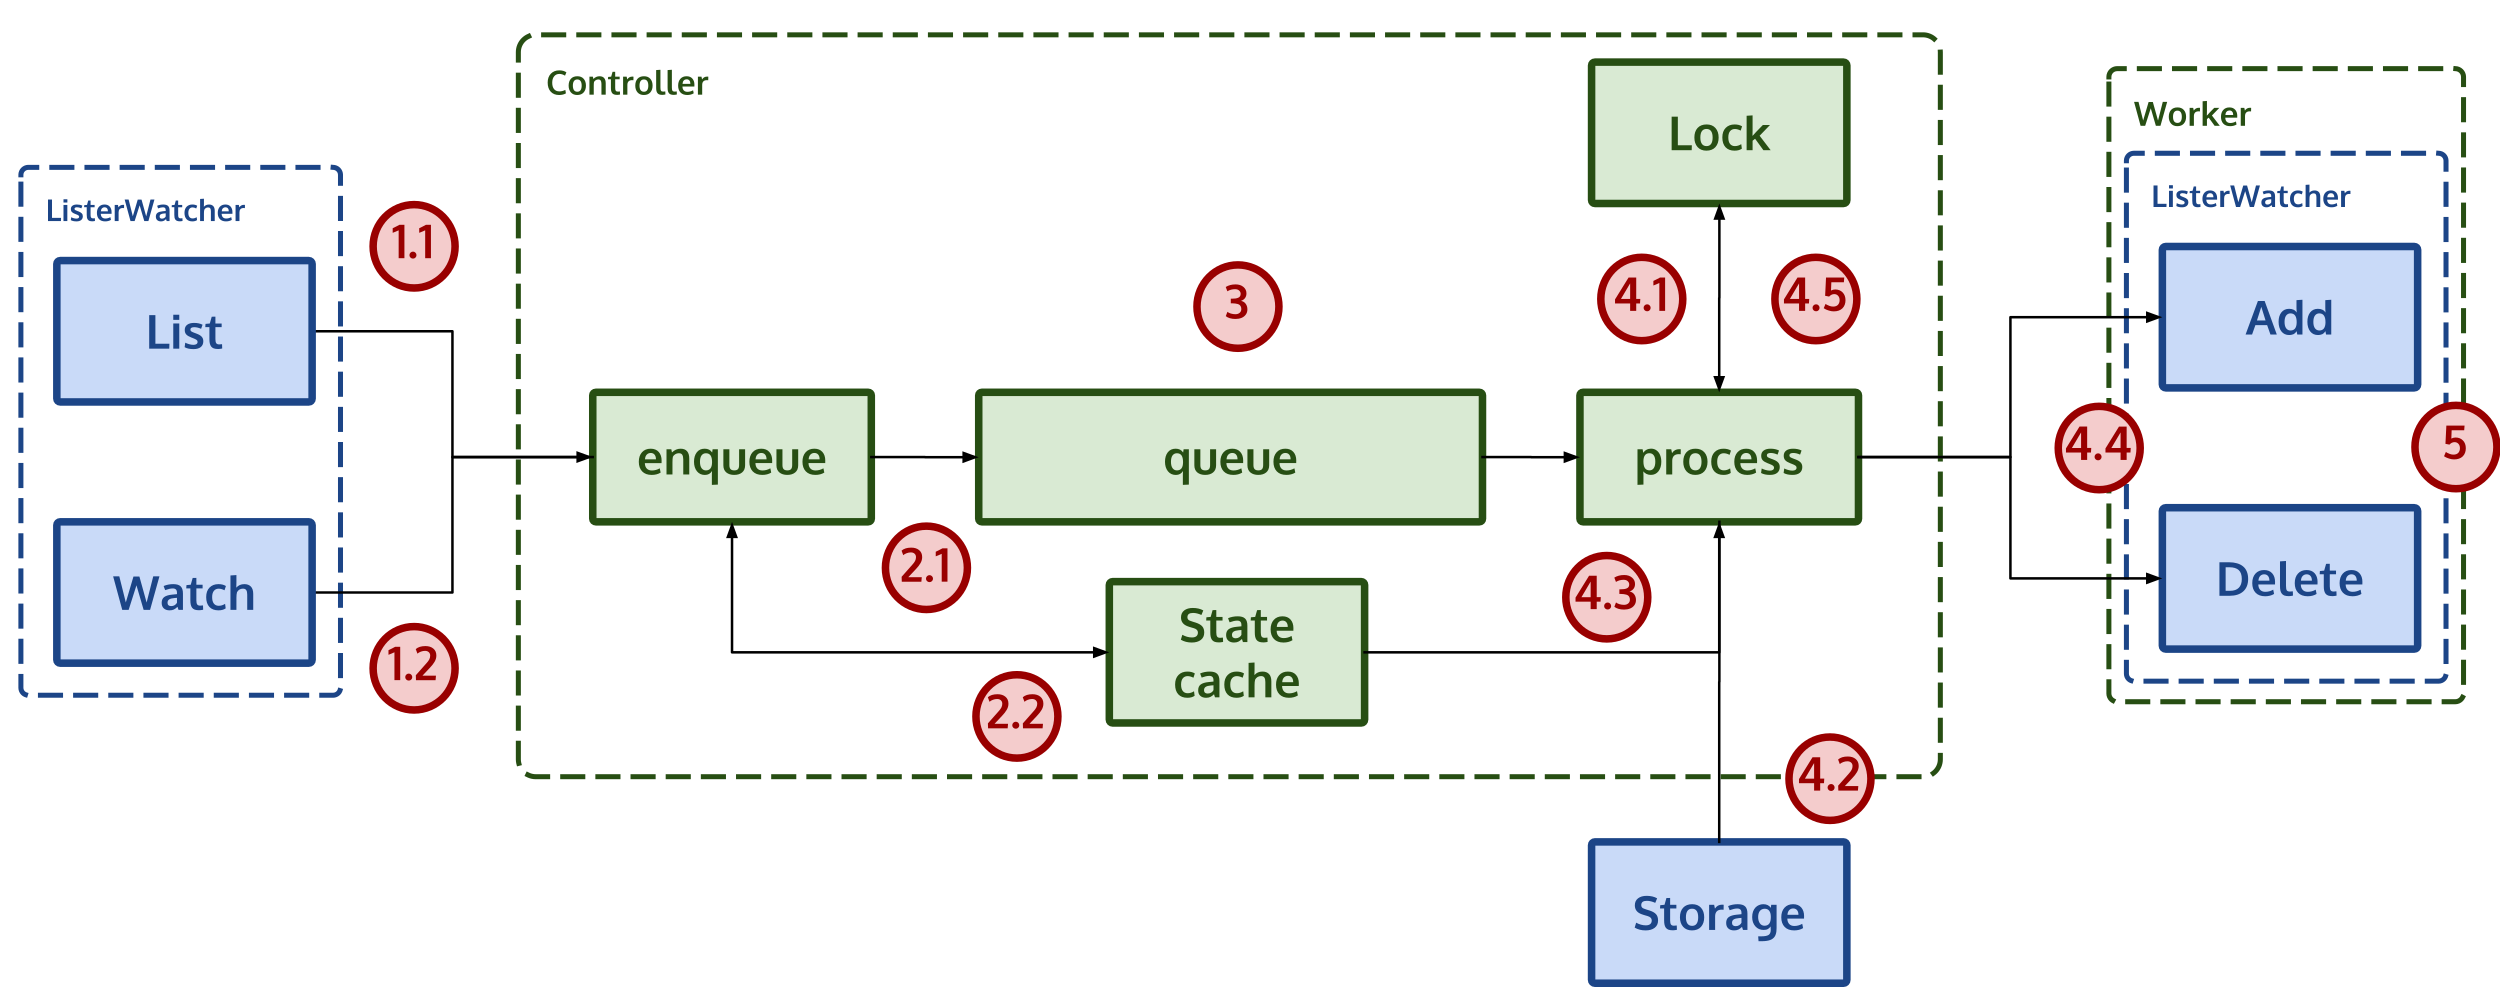 <svg version="1.1" viewBox="0.0 0.0 995.336 401.034" fill="none" stroke="none" stroke-linecap="square" stroke-miterlimit="10" xmlns:xlink="http://www.w3.org/1999/xlink" xmlns="http://www.w3.org/2000/svg"><clipPath id="p.0"><path d="m0 0l995.336 0l0 401.034l-995.336 0l0 -401.034z" clip-rule="nonzero"/></clipPath><g clip-path="url(#p.0)"><path fill="#000000" fill-opacity="0.0" d="m0 0l995.336 0l0 401.034l-995.336 0z" fill-rule="evenodd"/><path fill="#d9ead3" d="m235.997 157.396l0 0c0 -0.665 0.539 -1.204 1.204 -1.204l108.489 0c0.319 0 0.626 0.127 0.852 0.353c0.226 0.226 0.353 0.532 0.353 0.852l0 49.15c0 0.665 -0.539 1.204 -1.204 1.204l-108.489 0c-0.665 0 -1.204 -0.539 -1.204 -1.204z" fill-rule="evenodd"/><path stroke="#274e13" stroke-width="3.0" stroke-linejoin="round" stroke-linecap="butt" d="m235.997 157.396l0 0c0 -0.665 0.539 -1.204 1.204 -1.204l108.489 0c0.319 0 0.626 0.127 0.852 0.353c0.226 0.226 0.353 0.532 0.353 0.852l0 49.15c0 0.665 -0.539 1.204 -1.204 1.204l-108.489 0c-0.665 0 -1.204 -0.539 -1.204 -1.204z" fill-rule="evenodd"/><path fill="#274e13" d="m259.44 189.079q-2.422 0 -3.766 -1.391q-1.344 -1.391 -1.344 -3.828q0 -2.391 1.266 -3.797q1.266 -1.422 3.453 -1.422q2.078 0 3.219 1.297q1.141 1.281 1.141 3.422q0 0.156 -0.016 0.5q0 0.344 0 0.516l-6.656 0q0.031 1.406 0.766 2.172q0.734 0.766 2.031 0.766q1.625 0 3.141 -0.859l0.344 1.703q-1.5 0.922 -3.578 0.922zm-2.656 -6.203l4.375 0q0 -1.219 -0.562 -1.875q-0.547 -0.656 -1.531 -0.656q-0.922 0 -1.562 0.641q-0.625 0.625 -0.719 1.891zm8.571 6.016l0 -10.016l1.922 0l0.25 1.266q1.531 -1.5 3.406 -1.5q1.75 0 2.609 1.0q0.875 1.0 0.875 2.922l0 6.328l-2.391 0l0 -6.047q-0.016 -1.203 -0.406 -1.797q-0.375 -0.609 -1.359 -0.609q-0.781 0 -1.422 0.406q-0.641 0.391 -0.938 0.984q-0.172 0.719 -0.172 2.188l0 4.875l-2.375 0zm18.064 4.156l0 -4.234q0 -0.625 0.062 -1.281q-0.953 1.562 -2.859 1.562q-1.953 0 -3.141 -1.453q-1.172 -1.469 -1.172 -3.812q0 -2.312 1.109 -3.75q1.125 -1.438 3.141 -1.438q1.984 0 2.969 1.516l0.188 -1.281l2.094 0l0 14.062l-2.391 0.109zm-2.344 -5.766q1.172 0 1.781 -0.781q0.625 -0.781 0.641 -2.484q0 -1.859 -0.609 -2.703q-0.609 -0.859 -1.828 -0.859q-1.109 0 -1.75 0.859q-0.625 0.859 -0.625 2.547q0 1.672 0.641 2.547q0.641 0.875 1.75 0.875zm14.375 0.828q-1.188 0.969 -3.141 0.969q-1.938 0 -3.125 -0.969q-1.188 -0.984 -1.188 -2.859l0 -6.375l2.391 0l0 6.281q0 1.125 0.469 1.625q0.469 0.5 1.484 0.5q1.016 0 1.469 -0.5q0.453 -0.5 0.453 -1.625l0 -6.281l2.391 0l0 6.375q0 1.875 -1.203 2.859zm8.016 0.969q-2.422 0 -3.766 -1.391q-1.344 -1.391 -1.344 -3.828q0 -2.391 1.266 -3.797q1.266 -1.422 3.453 -1.422q2.078 0 3.219 1.297q1.141 1.281 1.141 3.422q0 0.156 -0.016 0.5q0 0.344 0 0.516l-6.656 0q0.031 1.406 0.766 2.172q0.734 0.766 2.031 0.766q1.625 0 3.141 -0.859l0.344 1.703q-1.5 0.922 -3.578 0.922zm-2.656 -6.203l4.375 0q0 -1.219 -0.562 -1.875q-0.547 -0.656 -1.531 -0.656q-0.922 0 -1.562 0.641q-0.625 0.625 -0.719 1.891zm15.774 5.234q-1.188 0.969 -3.141 0.969q-1.938 0 -3.125 -0.969q-1.188 -0.984 -1.188 -2.859l0 -6.375l2.391 0l0 6.281q0 1.125 0.469 1.625q0.469 0.5 1.484 0.5q1.016 0 1.469 -0.5q0.453 -0.5 0.453 -1.625l0 -6.281l2.391 0l0 6.375q0 1.875 -1.203 2.859zm8.016 0.969q-2.422 0 -3.766 -1.391q-1.344 -1.391 -1.344 -3.828q0 -2.391 1.266 -3.797q1.266 -1.422 3.453 -1.422q2.078 0 3.219 1.297q1.141 1.281 1.141 3.422q0 0.156 -0.016 0.5q0 0.344 0 0.516l-6.656 0q0.031 1.406 0.766 2.172q0.734 0.766 2.031 0.766q1.625 0 3.141 -0.859l0.344 1.703q-1.5 0.922 -3.578 0.922zm-2.656 -6.203l4.375 0q0 -1.219 -0.562 -1.875q-0.547 -0.656 -1.531 -0.656q-0.922 0 -1.562 0.641q-0.625 0.625 -0.719 1.891z" fill-rule="nonzero"/><path fill="#d9ead3" d="m441.658 232.877l0 0c0 -0.726 0.589 -1.315 1.315 -1.315l99.008 0c0.349 0 0.683 0.139 0.93 0.385c0.247 0.247 0.385 0.581 0.385 0.93l0 53.654c0 0.726 -0.589 1.315 -1.315 1.315l-99.008 0c-0.726 0 -1.315 -0.589 -1.315 -1.315z" fill-rule="evenodd"/><path stroke="#274e13" stroke-width="3.0" stroke-linejoin="round" stroke-linecap="butt" d="m441.658 232.877l0 0c0 -0.726 0.589 -1.315 1.315 -1.315l99.008 0c0.349 0 0.683 0.139 0.93 0.385c0.247 0.247 0.385 0.581 0.385 0.93l0 53.654c0 0.726 -0.589 1.315 -1.315 1.315l-99.008 0c-0.726 0 -1.315 -0.589 -1.315 -1.315z" fill-rule="evenodd"/><path fill="#274e13" d="m474.463 255.811q-2.422 0 -4.328 -1.109l0.594 -1.969q0.859 0.484 1.859 0.781q1.016 0.281 1.969 0.281q1.172 0 1.766 -0.5q0.609 -0.516 0.609 -1.469q0 -1.25 -1.672 -1.734q-0.125 -0.031 -0.672 -0.188q-0.547 -0.172 -1.031 -0.312q-0.469 -0.156 -0.672 -0.234q-2.688 -0.953 -2.688 -3.531q0 -1.812 1.281 -2.797q1.297 -0.984 3.422 -0.984q2.422 0 4.172 0.984l-0.75 1.812q-1.781 -0.812 -3.312 -0.812q-1.109 0 -1.672 0.391q-0.562 0.391 -0.594 1.297q0 1.109 1.109 1.438q0.219 0.094 1.062 0.375q0.859 0.266 1.125 0.344q1.828 0.594 2.609 1.5q0.797 0.891 0.797 2.484q0 1.891 -1.359 2.922q-1.344 1.031 -3.625 1.031zm10.847 -0.047q-1.016 0 -1.703 -0.234q-0.672 -0.25 -1.062 -0.766q-0.375 -0.531 -0.531 -1.234q-0.156 -0.703 -0.156 -1.734l0 -4.734l-1.641 0l0.094 -1.297l1.703 -0.156l0.766 -2.703l1.469 -0.016l0 2.719l2.484 0l0 1.453l-2.484 0l0 4.766q0 1.141 0.328 1.625q0.328 0.484 1.203 0.484q0.516 0 1.109 -0.094l0.062 1.719q-0.016 0 -0.219 0.047q-0.203 0.031 -0.391 0.062q-0.188 0.031 -0.484 0.062q-0.281 0.031 -0.547 0.031zm5.971 0.047q-1.406 0 -2.266 -0.766q-0.859 -0.766 -0.859 -2.219q0 -1.562 1.016 -2.312q1.031 -0.75 3.094 -0.953q0.281 -0.031 0.609 -0.062q0.328 -0.047 0.734 -0.078q0.406 -0.031 0.641 -0.062l0 -0.531q0 -0.906 -0.422 -1.312q-0.406 -0.422 -1.266 -0.422q-1.219 0 -3.016 0.672q-0.016 -0.016 -0.312 -0.812q-0.281 -0.812 -0.297 -0.828q1.766 -0.75 3.828 -0.75q2.031 0 2.938 0.875q0.922 0.875 0.922 2.844l0 6.531l-1.766 0q0 -0.031 -0.203 -0.609q-0.188 -0.578 -0.188 -0.609q-0.75 0.734 -1.469 1.078q-0.703 0.328 -1.719 0.328zm0.641 -1.688q0.828 0 1.438 -0.391q0.625 -0.406 0.891 -0.969l0 -1.938q-0.031 0 -0.484 0.047q-0.453 0.031 -0.484 0.031q-1.453 0.125 -2.125 0.547q-0.672 0.422 -0.672 1.344q0 0.641 0.375 0.984q0.375 0.344 1.062 0.344zm11.106 1.641q-1.016 0 -1.703 -0.234q-0.672 -0.25 -1.062 -0.766q-0.375 -0.531 -0.531 -1.234q-0.156 -0.703 -0.156 -1.734l0 -4.734l-1.641 0l0.094 -1.297l1.703 -0.156l0.766 -2.703l1.469 -0.016l0 2.719l2.484 0l0 1.453l-2.484 0l0 4.766q0 1.141 0.328 1.625q0.328 0.484 1.203 0.484q0.516 0 1.109 -0.094l0.062 1.719q-0.016 0 -0.219 0.047q-0.203 0.031 -0.391 0.062q-0.188 0.031 -0.484 0.062q-0.281 0.031 -0.547 0.031zm7.956 0.047q-2.422 0 -3.766 -1.391q-1.344 -1.391 -1.344 -3.828q0 -2.391 1.266 -3.797q1.266 -1.422 3.453 -1.422q2.078 0 3.219 1.297q1.141 1.281 1.141 3.422q0 0.156 -0.016 0.5q0 0.344 0 0.516l-6.656 0q0.031 1.406 0.766 2.172q0.734 0.766 2.031 0.766q1.625 0 3.141 -0.859l0.344 1.703q-1.5 0.922 -3.578 0.922zm-2.656 -6.203l4.375 0q0 -1.219 -0.562 -1.875q-0.547 -0.656 -1.531 -0.656q-0.922 0 -1.562 0.641q-0.625 0.625 -0.719 1.891z" fill-rule="nonzero"/><path fill="#274e13" d="m472.71 277.811q-2.297 0 -3.578 -1.359q-1.281 -1.375 -1.281 -3.906q0 -2.469 1.344 -3.812q1.344 -1.359 3.547 -1.359q1.75 0 2.969 0.75l-0.562 1.703q-1.25 -0.641 -2.312 -0.641q-1.203 0 -1.906 0.859q-0.703 0.859 -0.703 2.516q0 1.688 0.688 2.562q0.688 0.875 1.953 0.875q1.312 0 2.516 -0.781l0.234 1.812q-0.625 0.422 -1.312 0.594q-0.672 0.188 -1.594 0.188zm7.448 0q-1.406 0 -2.266 -0.766q-0.859 -0.766 -0.859 -2.219q0 -1.562 1.016 -2.312q1.031 -0.75 3.094 -0.953q0.281 -0.031 0.609 -0.062q0.328 -0.047 0.734 -0.078q0.406 -0.031 0.641 -0.062l0 -0.531q0 -0.906 -0.422 -1.312q-0.406 -0.422 -1.266 -0.422q-1.219 0 -3.016 0.672q-0.016 -0.016 -0.312 -0.812q-0.281 -0.812 -0.297 -0.828q1.766 -0.75 3.828 -0.75q2.031 0 2.938 0.875q0.922 0.875 0.922 2.844l0 6.531l-1.766 0q0 -0.031 -0.203 -0.609q-0.188 -0.578 -0.188 -0.609q-0.75 0.734 -1.469 1.078q-0.703 0.328 -1.719 0.328zm0.641 -1.688q0.828 0 1.438 -0.391q0.625 -0.406 0.891 -0.969l0 -1.938q-0.031 0 -0.484 0.047q-0.453 0.031 -0.484 0.031q-1.453 0.125 -2.125 0.547q-0.672 0.422 -0.672 1.344q0 0.641 0.375 0.984q0.375 0.344 1.062 0.344zm11.497 1.688q-2.297 0 -3.578 -1.359q-1.281 -1.375 -1.281 -3.906q0 -2.469 1.344 -3.812q1.344 -1.359 3.547 -1.359q1.75 0 2.969 0.75l-0.562 1.703q-1.25 -0.641 -2.312 -0.641q-1.203 0 -1.906 0.859q-0.703 0.859 -0.703 2.516q0 1.688 0.688 2.562q0.688 0.875 1.953 0.875q1.312 0 2.516 -0.781l0.234 1.812q-0.625 0.422 -1.312 0.594q-0.672 0.188 -1.594 0.188zm4.807 -0.188l0 -13.703l2.375 -0.156l0 2.891q0 0.203 -0.031 1.156q-0.016 0.953 -0.016 0.969q1.188 -1.406 3.203 -1.406q1.672 0 2.594 0.969q0.938 0.953 0.938 2.938l0 6.344l-2.391 0l0 -6.078q0 -1.234 -0.391 -1.797q-0.391 -0.578 -1.328 -0.578q-0.812 0 -1.438 0.406q-0.609 0.406 -0.922 1.047q-0.219 0.828 -0.219 2.188l0 4.812l-2.375 0zm16.039 0.188q-2.422 0 -3.766 -1.391q-1.344 -1.391 -1.344 -3.828q0 -2.391 1.266 -3.797q1.266 -1.422 3.453 -1.422q2.078 0 3.219 1.297q1.141 1.281 1.141 3.422q0 0.156 -0.016 0.5q0 0.344 0 0.516l-6.656 0q0.031 1.406 0.766 2.172q0.734 0.766 2.031 0.766q1.625 0 3.141 -0.859l0.344 1.703q-1.5 0.922 -3.578 0.922zm-2.656 -6.203l4.375 0q0 -1.219 -0.562 -1.875q-0.547 -0.656 -1.531 -0.656q-0.922 0 -1.562 0.641q-0.625 0.625 -0.719 1.891z" fill-rule="nonzero"/><path fill="#d9ead3" d="m633.659 26.049l0 0c0 -0.726 0.589 -1.315 1.315 -1.315l99.008 0c0.349 0 0.683 0.139 0.93 0.385c0.247 0.247 0.385 0.581 0.385 0.93l0 53.654c0 0.726 -0.589 1.315 -1.315 1.315l-99.008 0c-0.726 0 -1.315 -0.589 -1.315 -1.315z" fill-rule="evenodd"/><path stroke="#274e13" stroke-width="3.0" stroke-linejoin="round" stroke-linecap="butt" d="m633.659 26.049l0 0c0 -0.726 0.589 -1.315 1.315 -1.315l99.008 0c0.349 0 0.683 0.139 0.93 0.385c0.247 0.247 0.385 0.581 0.385 0.93l0 53.654c0 0.726 -0.589 1.315 -1.315 1.315l-99.008 0c-0.726 0 -1.315 -0.589 -1.315 -1.315z" fill-rule="evenodd"/><path fill="#274e13" d="m665.537 59.796l0 -13.344l2.469 0l0 11.375l5.578 0l-0.062 1.969l-7.984 0zm13.897 -1.625q1.203 0 1.812 -0.875q0.609 -0.891 0.609 -2.531q0 -1.672 -0.609 -2.547q-0.609 -0.875 -1.828 -0.875q-1.219 0 -1.844 0.875q-0.609 0.875 -0.609 2.547q0 1.641 0.625 2.531q0.625 0.875 1.844 0.875zm-0.062 1.812q-2.234 0 -3.516 -1.438q-1.266 -1.438 -1.266 -3.781q0 -2.422 1.266 -3.812q1.281 -1.406 3.609 -1.406q2.25 0 3.516 1.422q1.266 1.422 1.266 3.797q0 2.391 -1.281 3.812q-1.281 1.406 -3.594 1.406zm11.21 0q-2.297 0 -3.578 -1.359q-1.281 -1.375 -1.281 -3.906q0 -2.469 1.344 -3.812q1.344 -1.359 3.547 -1.359q1.75 0 2.969 0.75l-0.562 1.703q-1.25 -0.641 -2.312 -0.641q-1.203 0 -1.906 0.859q-0.703 0.859 -0.703 2.516q0 1.688 0.688 2.562q0.688 0.875 1.953 0.875q1.312 0 2.516 -0.781l0.234 1.812q-0.625 0.422 -1.312 0.594q-0.672 0.188 -1.594 0.188zm4.807 -0.188l0 -13.703l2.375 -0.156l0 6.156l-0.047 2.016q0 0 0.172 -0.172q0.188 -0.188 0.203 -0.203q0.5 -0.594 1.094 -1.219q0.594 -0.625 1.484 -1.531q0.891 -0.922 1.172 -1.203l2.844 0l-4.125 4.266l4.391 5.75l-2.891 0l-3.297 -4.547l-1.0 0.781l0 3.766l-2.375 0z" fill-rule="nonzero"/><path fill="#d9ead3" d="m389.661 157.396l0 0c0 -0.665 0.539 -1.204 1.204 -1.204l198.158 0c0.319 0 0.626 0.127 0.852 0.353c0.226 0.226 0.353 0.532 0.353 0.852l0 49.15c0 0.665 -0.539 1.204 -1.204 1.204l-198.158 0c-0.665 0 -1.204 -0.539 -1.204 -1.204z" fill-rule="evenodd"/><path stroke="#274e13" stroke-width="3.0" stroke-linejoin="round" stroke-linecap="butt" d="m389.661 157.396l0 0c0 -0.665 0.539 -1.204 1.204 -1.204l198.158 0c0.319 0 0.626 0.127 0.852 0.353c0.226 0.226 0.353 0.532 0.353 0.852l0 49.15c0 0.665 -0.539 1.204 -1.204 1.204l-198.158 0c-0.665 0 -1.204 -0.539 -1.204 -1.204z" fill-rule="evenodd"/><path fill="#274e13" d="m470.936 193.047l0 -4.234q0 -0.625 0.062 -1.281q-0.953 1.562 -2.859 1.562q-1.953 0 -3.141 -1.453q-1.172 -1.469 -1.172 -3.812q0 -2.312 1.109 -3.75q1.125 -1.438 3.141 -1.438q1.984 0 2.969 1.516l0.188 -1.281l2.094 0l0 14.062l-2.391 0.109zm-2.344 -5.766q1.172 0 1.781 -0.781q0.625 -0.781 0.641 -2.484q0 -1.859 -0.609 -2.703q-0.609 -0.859 -1.828 -0.859q-1.109 0 -1.75 0.859q-0.625 0.859 -0.625 2.547q0 1.672 0.641 2.547q0.641 0.875 1.75 0.875zm14.375 0.828q-1.188 0.969 -3.141 0.969q-1.938 0 -3.125 -0.969q-1.188 -0.984 -1.188 -2.859l0 -6.375l2.391 0l0 6.281q0 1.125 0.469 1.625q0.469 0.5 1.484 0.5q1.016 0 1.469 -0.5q0.453 -0.5 0.453 -1.625l0 -6.281l2.391 0l0 6.375q0 1.875 -1.203 2.859zm8.016 0.969q-2.422 0 -3.766 -1.391q-1.344 -1.391 -1.344 -3.828q0 -2.391 1.266 -3.797q1.266 -1.422 3.453 -1.422q2.078 0 3.219 1.297q1.141 1.281 1.141 3.422q0 0.156 -0.016 0.5q0 0.344 0 0.516l-6.656 0q0.031 1.406 0.766 2.172q0.734 0.766 2.031 0.766q1.625 0 3.141 -0.859l0.344 1.703q-1.5 0.922 -3.578 0.922zm-2.656 -6.203l4.375 0q0 -1.219 -0.562 -1.875q-0.547 -0.656 -1.531 -0.656q-0.922 0 -1.562 0.641q-0.625 0.625 -0.719 1.891zm15.774 5.234q-1.188 0.969 -3.141 0.969q-1.938 0 -3.125 -0.969q-1.188 -0.984 -1.188 -2.859l0 -6.375l2.391 0l0 6.281q0 1.125 0.469 1.625q0.469 0.5 1.484 0.5q1.016 0 1.469 -0.5q0.453 -0.5 0.453 -1.625l0 -6.281l2.391 0l0 6.375q0 1.875 -1.203 2.859zm8.016 0.969q-2.422 0 -3.766 -1.391q-1.344 -1.391 -1.344 -3.828q0 -2.391 1.266 -3.797q1.266 -1.422 3.453 -1.422q2.078 0 3.219 1.297q1.141 1.281 1.141 3.422q0 0.156 -0.016 0.5q0 0.344 0 0.516l-6.656 0q0.031 1.406 0.766 2.172q0.734 0.766 2.031 0.766q1.625 0 3.141 -0.859l0.344 1.703q-1.5 0.922 -3.578 0.922zm-2.656 -6.203l4.375 0q0 -1.219 -0.562 -1.875q-0.547 -0.656 -1.531 -0.656q-0.922 0 -1.562 0.641q-0.625 0.625 -0.719 1.891z" fill-rule="nonzero"/><path fill="#000000" fill-opacity="0.0" d="m291.446 207.751l0 51.968l150.205 0" fill-rule="evenodd"/><path stroke="#000000" stroke-width="1.0" stroke-linejoin="round" stroke-linecap="butt" d="m291.446 213.751l0 45.968l144.205 0" fill-rule="evenodd"/><path fill="#000000" stroke="#000000" stroke-width="1.0" stroke-linecap="butt" d="m293.098 213.751l-1.652 -4.538l-1.652 4.538z" fill-rule="evenodd"/><path fill="#000000" stroke="#000000" stroke-width="1.0" stroke-linecap="butt" d="m435.651 261.371l4.538 -1.652l-4.538 -1.652z" fill-rule="evenodd"/><path fill="#000000" fill-opacity="0.0" d="m346.895 181.971l21.383 0l0 0.063l21.388 0" fill-rule="evenodd"/><path stroke="#000000" stroke-width="1.0" stroke-linejoin="round" stroke-linecap="butt" d="m346.895 181.971l21.383 0l0 0.063l15.388 0" fill-rule="evenodd"/><path fill="#000000" stroke="#000000" stroke-width="1.0" stroke-linecap="butt" d="m383.667 183.686l4.538 -1.652l-4.538 -1.652z" fill-rule="evenodd"/><path fill="#d9ead3" d="m629.029 157.396l0 0c0 -0.665 0.539 -1.204 1.204 -1.204l108.489 0c0.319 0 0.626 0.127 0.852 0.353c0.226 0.226 0.353 0.532 0.353 0.852l0 49.15c0 0.665 -0.539 1.204 -1.204 1.204l-108.489 0c-0.665 0 -1.204 -0.539 -1.204 -1.204z" fill-rule="evenodd"/><path stroke="#274e13" stroke-width="3.0" stroke-linejoin="round" stroke-linecap="butt" d="m629.029 157.396l0 0c0 -0.665 0.539 -1.204 1.204 -1.204l108.489 0c0.319 0 0.626 0.127 0.852 0.353c0.226 0.226 0.353 0.532 0.353 0.852l0 49.15c0 0.665 -0.539 1.204 -1.204 1.204l-108.489 0c-0.665 0 -1.204 -0.539 -1.204 -1.204z" fill-rule="evenodd"/><path fill="#274e13" d="m651.941 193.047l0 -14.172l2.047 0l0.25 1.406q0.5 -0.797 1.312 -1.219q0.812 -0.438 1.812 -0.438q1.234 0 2.156 0.688q0.938 0.672 1.422 1.859q0.484 1.172 0.484 2.656q0 2.328 -1.125 3.797q-1.125 1.453 -3.047 1.453q-0.953 0 -1.719 -0.375q-0.766 -0.375 -1.281 -1.031q0.062 1.312 0.062 1.484l0 3.781l-2.375 0.109zm4.797 -5.781q1.078 0 1.688 -0.891q0.609 -0.906 0.609 -2.562q0 -1.688 -0.625 -2.531q-0.609 -0.844 -1.719 -0.844q-2.359 0 -2.391 3.219q0 1.859 0.609 2.734q0.625 0.875 1.828 0.875zm6.645 1.625l0 -10.016l2.0 0l0.312 1.531q0.984 -1.578 2.859 -1.578q0.391 0 0.625 0.047l-0.031 1.984q-0.359 -0.047 -0.75 -0.047q-1.328 0 -1.984 0.703q-0.641 0.703 -0.641 1.953l0 5.422l-2.391 0zm11.629 -1.625q1.203 0 1.812 -0.875q0.609 -0.891 0.609 -2.531q0 -1.672 -0.609 -2.547q-0.609 -0.875 -1.828 -0.875q-1.219 0 -1.844 0.875q-0.609 0.875 -0.609 2.547q0 1.641 0.625 2.531q0.625 0.875 1.844 0.875zm-0.062 1.812q-2.234 0 -3.516 -1.438q-1.266 -1.438 -1.266 -3.781q0 -2.422 1.266 -3.812q1.281 -1.406 3.609 -1.406q2.25 0 3.516 1.422q1.266 1.422 1.266 3.797q0 2.391 -1.281 3.812q-1.281 1.406 -3.594 1.406zm11.21 0q-2.297 0 -3.578 -1.359q-1.281 -1.375 -1.281 -3.906q0 -2.469 1.344 -3.812q1.344 -1.359 3.547 -1.359q1.75 0 2.969 0.75l-0.562 1.703q-1.25 -0.641 -2.312 -0.641q-1.203 0 -1.906 0.859q-0.703 0.859 -0.703 2.516q0 1.688 0.688 2.562q0.688 0.875 1.953 0.875q1.312 0 2.516 -0.781l0.234 1.812q-0.625 0.422 -1.312 0.594q-0.672 0.188 -1.594 0.188zm9.432 0q-2.422 0 -3.766 -1.391q-1.344 -1.391 -1.344 -3.828q0 -2.391 1.266 -3.797q1.266 -1.422 3.453 -1.422q2.078 0 3.219 1.297q1.141 1.281 1.141 3.422q0 0.156 -0.016 0.5q0 0.344 0 0.516l-6.656 0q0.031 1.406 0.766 2.172q0.734 0.766 2.031 0.766q1.625 0 3.141 -0.859l0.344 1.703q-1.5 0.922 -3.578 0.922zm-2.656 -6.203l4.375 0q0 -1.219 -0.562 -1.875q-0.547 -0.656 -1.531 -0.656q-0.922 0 -1.562 0.641q-0.625 0.625 -0.719 1.891zm11.758 6.203q-2.203 0 -3.547 -0.766l0.25 -1.797q0.609 0.328 1.531 0.594q0.938 0.266 1.703 0.266q0.781 0 1.219 -0.297q0.453 -0.297 0.453 -0.875q0 -0.516 -0.422 -0.812q-0.406 -0.312 -1.562 -0.75q-0.406 -0.156 -0.531 -0.203q-1.375 -0.531 -1.984 -1.188q-0.609 -0.656 -0.609 -1.797q0 -1.359 0.984 -2.078q0.984 -0.734 2.75 -0.734q1.922 0 3.359 0.719l-0.578 1.641q-1.438 -0.656 -2.734 -0.656q-0.719 0 -1.125 0.234q-0.406 0.234 -0.406 0.734q0 0.469 0.391 0.734q0.391 0.25 1.531 0.672q0.047 0 0.234 0.078q0.203 0.078 0.312 0.125q1.375 0.5 2.016 1.203q0.656 0.688 0.656 1.812q0 1.5 -1.016 2.328q-1.016 0.812 -2.875 0.812zm8.973 0q-2.203 0 -3.547 -0.766l0.25 -1.797q0.609 0.328 1.531 0.594q0.938 0.266 1.703 0.266q0.781 0 1.219 -0.297q0.453 -0.297 0.453 -0.875q0 -0.516 -0.422 -0.812q-0.406 -0.312 -1.562 -0.75q-0.406 -0.156 -0.531 -0.203q-1.375 -0.531 -1.984 -1.188q-0.609 -0.656 -0.609 -1.797q0 -1.359 0.984 -2.078q0.984 -0.734 2.75 -0.734q1.922 0 3.359 0.719l-0.578 1.641q-1.438 -0.656 -2.734 -0.656q-0.719 0 -1.125 0.234q-0.406 0.234 -0.406 0.734q0 0.469 0.391 0.734q0.391 0.25 1.531 0.672q0.047 0 0.234 0.078q0.203 0.078 0.312 0.125q1.375 0.5 2.016 1.203q0.656 0.688 0.656 1.812q0 1.5 -1.016 2.328q-1.016 0.812 -2.875 0.812z" fill-rule="nonzero"/><path fill="#000000" fill-opacity="0.0" d="m590.228 181.971l19.4 0l0 0.063l19.403 0" fill-rule="evenodd"/><path stroke="#000000" stroke-width="1.0" stroke-linejoin="round" stroke-linecap="butt" d="m590.228 181.971l19.4 0l0 0.063l13.403 0" fill-rule="evenodd"/><path fill="#000000" stroke="#000000" stroke-width="1.0" stroke-linecap="butt" d="m623.032 183.686l4.538 -1.652l-4.538 -1.652z" fill-rule="evenodd"/><path fill="#000000" fill-opacity="0.0" d="m684.478 207.751l0 51.968l-141.197 0" fill-rule="evenodd"/><path stroke="#000000" stroke-width="1.0" stroke-linejoin="round" stroke-linecap="butt" d="m684.478 213.751l0 45.968l-141.197 0" fill-rule="evenodd"/><path fill="#000000" stroke="#000000" stroke-width="1.0" stroke-linecap="butt" d="m686.129 213.751l-1.652 -4.538l-1.652 4.538z" fill-rule="evenodd"/><path fill="#000000" fill-opacity="0.0" d="m684.478 156.192l0 -37.587l0.063 0l0 -37.594" fill-rule="evenodd"/><path stroke="#000000" stroke-width="1.0" stroke-linejoin="round" stroke-linecap="butt" d="m684.478 150.192l0 -31.587l0.063 0l0 -31.594" fill-rule="evenodd"/><path fill="#000000" stroke="#000000" stroke-width="1.0" stroke-linecap="butt" d="m682.826 150.192l1.652 4.538l1.652 -4.538z" fill-rule="evenodd"/><path fill="#000000" stroke="#000000" stroke-width="1.0" stroke-linecap="butt" d="m686.192 87.01l-1.652 -4.538l-1.652 4.538z" fill-rule="evenodd"/><path fill="#c9daf8" d="m633.659 336.495l0 0c0 -0.726 0.589 -1.315 1.315 -1.315l99.008 0c0.349 0 0.683 0.139 0.93 0.385c0.247 0.247 0.385 0.581 0.385 0.93l0 53.654c0 0.726 -0.589 1.315 -1.315 1.315l-99.008 0c-0.726 0 -1.315 -0.589 -1.315 -1.315z" fill-rule="evenodd"/><path stroke="#1c4587" stroke-width="3.0" stroke-linejoin="round" stroke-linecap="butt" d="m633.659 336.495l0 0c0 -0.726 0.589 -1.315 1.315 -1.315l99.008 0c0.349 0 0.683 0.139 0.93 0.385c0.247 0.247 0.385 0.581 0.385 0.93l0 53.654c0 0.726 -0.589 1.315 -1.315 1.315l-99.008 0c-0.726 0 -1.315 -0.589 -1.315 -1.315z" fill-rule="evenodd"/><path fill="#1c4587" d="m655.149 370.429q-2.422 0 -4.328 -1.109l0.594 -1.969q0.859 0.484 1.859 0.781q1.016 0.281 1.969 0.281q1.172 0 1.766 -0.5q0.609 -0.516 0.609 -1.469q0 -1.25 -1.672 -1.734q-0.125 -0.031 -0.672 -0.188q-0.547 -0.172 -1.031 -0.312q-0.469 -0.156 -0.672 -0.234q-2.688 -0.953 -2.688 -3.531q0 -1.812 1.281 -2.797q1.297 -0.984 3.422 -0.984q2.422 0 4.172 0.984l-0.75 1.812q-1.781 -0.812 -3.312 -0.812q-1.109 0 -1.672 0.391q-0.562 0.391 -0.594 1.297q0 1.109 1.109 1.438q0.219 0.094 1.062 0.375q0.859 0.266 1.125 0.344q1.828 0.594 2.609 1.5q0.797 0.891 0.797 2.484q0 1.891 -1.359 2.922q-1.344 1.031 -3.625 1.031zm10.847 -0.047q-1.016 0 -1.703 -0.234q-0.672 -0.25 -1.062 -0.766q-0.375 -0.531 -0.531 -1.234q-0.156 -0.703 -0.156 -1.734l0 -4.734l-1.641 0l0.094 -1.297l1.703 -0.156l0.766 -2.703l1.469 -0.016l0 2.719l2.484 0l0 1.453l-2.484 0l0 4.766q0 1.141 0.328 1.625q0.328 0.484 1.203 0.484q0.516 0 1.109 -0.094l0.062 1.719q-0.016 0 -0.219 0.047q-0.203 0.031 -0.391 0.062q-0.188 0.031 -0.484 0.062q-0.281 0.031 -0.547 0.031zm7.69 -1.766q1.203 0 1.812 -0.875q0.609 -0.891 0.609 -2.531q0 -1.672 -0.609 -2.547q-0.609 -0.875 -1.828 -0.875q-1.219 0 -1.844 0.875q-0.609 0.875 -0.609 2.547q0 1.641 0.625 2.531q0.625 0.875 1.844 0.875zm-0.062 1.812q-2.234 0 -3.516 -1.438q-1.266 -1.438 -1.266 -3.781q0 -2.422 1.266 -3.812q1.281 -1.406 3.609 -1.406q2.25 0 3.516 1.422q1.266 1.422 1.266 3.797q0 2.391 -1.281 3.812q-1.281 1.406 -3.594 1.406zm6.835 -0.188l0 -10.016l2.0 0l0.312 1.531q0.984 -1.578 2.859 -1.578q0.391 0 0.625 0.047l-0.031 1.984q-0.359 -0.047 -0.75 -0.047q-1.328 0 -1.984 0.703q-0.641 0.703 -0.641 1.953l0 5.422l-2.391 0zm9.91 0.188q-1.406 0 -2.266 -0.766q-0.859 -0.766 -0.859 -2.219q0 -1.562 1.016 -2.312q1.031 -0.75 3.094 -0.953q0.281 -0.031 0.609 -0.062q0.328 -0.047 0.734 -0.078q0.406 -0.031 0.641 -0.062l0 -0.531q0 -0.906 -0.422 -1.312q-0.406 -0.422 -1.266 -0.422q-1.219 0 -3.016 0.672q-0.016 -0.016 -0.312 -0.812q-0.281 -0.812 -0.297 -0.828q1.766 -0.75 3.828 -0.75q2.031 0 2.938 0.875q0.922 0.875 0.922 2.844l0 6.531l-1.766 0q0 -0.031 -0.203 -0.609q-0.188 -0.578 -0.188 -0.609q-0.75 0.734 -1.469 1.078q-0.703 0.328 -1.719 0.328zm0.641 -1.688q0.828 0 1.438 -0.391q0.625 -0.406 0.891 -0.969l0 -1.938q-0.031 0 -0.484 0.047q-0.453 0.031 -0.484 0.031q-1.453 0.125 -2.125 0.547q-0.672 0.422 -0.672 1.344q0 0.641 0.375 0.984q0.375 0.344 1.062 0.344zm9.122 5.984l-0.141 -1.938l1.219 0q2.094 0 2.938 -0.562q0.844 -0.547 0.844 -2.047q0 -0.609 -0.062 -1.328q-0.234 0.328 -0.453 0.547q-0.219 0.219 -0.547 0.438q-0.312 0.203 -0.766 0.312q-0.453 0.094 -1.016 0.094q-1.984 0 -3.266 -1.422q-1.281 -1.438 -1.281 -3.703q0 -1.203 0.344 -2.188q0.359 -0.984 0.969 -1.625q0.609 -0.641 1.406 -0.969q0.797 -0.344 1.703 -0.344q2.016 0 3.0 1.453l0.156 -1.219l2.141 0l0 9.312q0 0.734 -0.078 1.328q-0.078 0.609 -0.266 1.156q-0.172 0.547 -0.469 0.953q-0.297 0.422 -0.75 0.75q-0.438 0.344 -1.047 0.547q-0.594 0.219 -1.406 0.328q-0.797 0.125 -1.797 0.125l-1.375 0zm2.391 -6.156q2.469 0 2.5 -3.297l0 -0.344q-0.016 -1.5 -0.625 -2.297q-0.594 -0.812 -1.75 -0.828q-1.312 0 -2.0 0.906q-0.672 0.891 -0.672 2.406q0 1.469 0.672 2.469q0.688 0.984 1.875 0.984zm11.776 1.859q-2.422 0 -3.766 -1.391q-1.344 -1.391 -1.344 -3.828q0 -2.391 1.266 -3.797q1.266 -1.422 3.453 -1.422q2.078 0 3.219 1.297q1.141 1.281 1.141 3.422q0 0.156 -0.016 0.5q0 0.344 0 0.516l-6.656 0q0.031 1.406 0.766 2.172q0.734 0.766 2.031 0.766q1.625 0 3.141 -0.859l0.344 1.703q-1.5 0.922 -3.578 0.922zm-2.656 -6.203l4.375 0q0 -1.219 -0.562 -1.875q-0.547 -0.656 -1.531 -0.656q-0.922 0 -1.562 0.641q-0.625 0.625 -0.719 1.891z" fill-rule="nonzero"/><path fill="#000000" fill-opacity="0.0" d="m684.478 335.18l0 -63.715l0.063 0l0 -63.718" fill-rule="evenodd"/><path stroke="#000000" stroke-width="1.0" stroke-linejoin="round" stroke-linecap="butt" d="m684.478 335.18l0 -63.715l0.063 0l0 -63.718" fill-rule="evenodd"/><path fill="#000000" fill-opacity="0.0" d="m8.318 69.601l0 0c0 -1.642 1.331 -2.972 2.972 -2.972l121.299 0c0.788 0 1.544 0.313 2.102 0.871c0.557 0.557 0.871 1.313 0.871 2.102l0 204.228c0 1.642 -1.331 2.972 -2.972 2.972l-121.299 0c-1.642 0 -2.972 -1.331 -2.972 -2.972z" fill-rule="evenodd"/><path stroke="#1c4587" stroke-width="2.0" stroke-linejoin="round" stroke-linecap="butt" stroke-dasharray="8.0,6.0" d="m8.318 69.601l0 0c0 -1.642 1.331 -2.972 2.972 -2.972l121.299 0c0.788 0 1.544 0.313 2.102 0.871c0.557 0.557 0.871 1.313 0.871 2.102l0 204.228c0 1.642 -1.331 2.972 -2.972 2.972l-121.299 0c-1.642 0 -2.972 -1.331 -2.972 -2.972z" fill-rule="evenodd"/><path fill="#1c4587" d="m19.11 88.019l0 -8.578l1.594 0l0 7.312l3.594 0l-0.047 1.266l-5.141 0zm6.166 0l0 -6.438l1.531 0l0 6.438l-1.531 0zm0 -7.375l0 -1.312l1.547 0l0 1.312l-1.547 0zm5.201 7.5q-1.438 0 -2.281 -0.5l0.156 -1.156q0.391 0.219 0.984 0.391q0.594 0.156 1.094 0.156q0.5 0 0.781 -0.188q0.297 -0.188 0.297 -0.562q0 -0.328 -0.266 -0.516q-0.266 -0.203 -1.016 -0.484q-0.266 -0.094 -0.344 -0.125q-0.891 -0.344 -1.281 -0.766q-0.391 -0.438 -0.391 -1.156q0 -0.875 0.641 -1.344q0.641 -0.469 1.766 -0.469q1.234 0 2.172 0.453l-0.391 1.062q-0.922 -0.422 -1.75 -0.422q-0.453 0 -0.719 0.156q-0.266 0.156 -0.266 0.469q0 0.297 0.25 0.469q0.25 0.156 0.984 0.438q0.031 0 0.156 0.047q0.125 0.047 0.203 0.078q0.875 0.328 1.297 0.781q0.422 0.438 0.422 1.156q-0.016 0.969 -0.672 1.5q-0.641 0.531 -1.828 0.531zm6.287 -0.031q-0.656 0 -1.094 -0.156q-0.438 -0.156 -0.688 -0.484q-0.25 -0.344 -0.359 -0.797q-0.094 -0.453 -0.094 -1.125l0 -3.047l-1.047 0l0.047 -0.828l1.109 -0.094l0.484 -1.75l0.938 0l0 1.75l1.609 0l0 0.922l-1.609 0l0 3.078q0 0.734 0.203 1.047q0.219 0.312 0.797 0.312q0.328 0 0.703 -0.062l0.047 1.094q-0.016 0 -0.156 0.031q-0.125 0.031 -0.25 0.047q-0.109 0.016 -0.297 0.031q-0.188 0.031 -0.344 0.031zm5.096 0.031q-1.547 0 -2.422 -0.891q-0.859 -0.906 -0.859 -2.469q0 -1.547 0.812 -2.453q0.828 -0.906 2.234 -0.906q1.328 0 2.062 0.828q0.734 0.828 0.734 2.203q0 0.109 0 0.328q0 0.219 0 0.328l-4.297 0q0.031 0.906 0.5 1.406q0.469 0.484 1.297 0.484q1.062 0 2.031 -0.547l0.219 1.094q-0.969 0.594 -2.312 0.594zm-1.703 -4.0l2.812 0q0 -0.781 -0.359 -1.203q-0.344 -0.422 -0.984 -0.422q-0.594 0 -1.0 0.406q-0.406 0.406 -0.469 1.219zm5.514 3.875l0 -6.438l1.297 0l0.203 0.984q0.625 -1.016 1.828 -1.016q0.25 0 0.406 0.016l-0.016 1.297q-0.234 -0.047 -0.484 -0.047q-0.859 0 -1.281 0.453q-0.406 0.453 -0.406 1.25l0 3.5l-1.547 0zm6.285 0l-2.328 -8.578l1.578 0l1.672 6.672l1.953 -6.641l1.516 0l1.859 6.672l1.703 -6.703l1.578 0l-2.406 8.578l-1.641 0l-1.844 -6.281l-2.0 6.281l-1.641 0zm12.111 0.125q-0.906 0 -1.469 -0.5q-0.547 -0.5 -0.547 -1.422q0 -1.0 0.656 -1.484q0.656 -0.484 1.984 -0.609q0.188 -0.031 0.391 -0.047q0.219 -0.031 0.484 -0.047q0.266 -0.031 0.406 -0.047l0 -0.344q0 -0.578 -0.266 -0.844q-0.266 -0.266 -0.812 -0.266q-0.797 0 -1.953 0.438q0 -0.016 -0.188 -0.531q-0.188 -0.516 -0.188 -0.531q1.125 -0.484 2.453 -0.484q1.297 0 1.891 0.562q0.594 0.562 0.594 1.828l0 4.203l-1.141 0q0 -0.031 -0.125 -0.391q-0.125 -0.375 -0.125 -0.391q-0.469 0.469 -0.938 0.688q-0.453 0.219 -1.109 0.219zm0.406 -1.094q0.531 0 0.922 -0.25q0.406 -0.266 0.578 -0.625l0 -1.234q-0.016 0 -0.312 0.031q-0.281 0.016 -0.312 0.016q-0.922 0.078 -1.359 0.344q-0.438 0.266 -0.438 0.875q0 0.406 0.234 0.625q0.25 0.219 0.688 0.219zm7.16 1.062q-0.656 0 -1.094 -0.156q-0.438 -0.156 -0.688 -0.484q-0.25 -0.344 -0.359 -0.797q-0.094 -0.453 -0.094 -1.125l0 -3.047l-1.047 0l0.047 -0.828l1.109 -0.094l0.484 -1.75l0.938 0l0 1.75l1.609 0l0 0.922l-1.609 0l0 3.078q0 0.734 0.203 1.047q0.219 0.312 0.797 0.312q0.328 0 0.703 -0.062l0.047 1.094q-0.016 0 -0.156 0.031q-0.125 0.031 -0.25 0.047q-0.109 0.016 -0.297 0.031q-0.188 0.031 -0.344 0.031zm4.939 0.031q-1.469 0 -2.297 -0.875q-0.828 -0.891 -0.828 -2.516q0 -1.594 0.859 -2.453q0.875 -0.875 2.281 -0.875q1.141 0 1.922 0.484l-0.375 1.094q-0.797 -0.422 -1.469 -0.422q-0.781 0 -1.234 0.562q-0.453 0.562 -0.453 1.625q0 1.078 0.438 1.641q0.453 0.562 1.266 0.562q0.844 0 1.625 -0.5l0.141 1.172q-0.406 0.266 -0.844 0.375q-0.422 0.125 -1.031 0.125zm3.094 -0.125l0 -8.812l1.531 -0.094l0 1.844q0 0.141 -0.016 0.75q-0.016 0.609 -0.016 0.625q0.766 -0.906 2.062 -0.906q1.078 0 1.672 0.625q0.594 0.609 0.594 1.891l0 4.078l-1.531 0l0 -3.906q0 -0.797 -0.25 -1.156q-0.25 -0.375 -0.859 -0.375q-0.516 0 -0.922 0.266q-0.391 0.25 -0.594 0.672q-0.141 0.531 -0.141 1.406l0 3.094l-1.531 0zm10.311 0.125q-1.547 0 -2.422 -0.891q-0.859 -0.906 -0.859 -2.469q0 -1.547 0.812 -2.453q0.828 -0.906 2.234 -0.906q1.328 0 2.062 0.828q0.734 0.828 0.734 2.203q0 0.109 0 0.328q0 0.219 0 0.328l-4.297 0q0.031 0.906 0.5 1.406q0.469 0.484 1.297 0.484q1.062 0 2.031 -0.547l0.219 1.094q-0.969 0.594 -2.312 0.594zm-1.703 -4.0l2.812 0q0 -0.781 -0.359 -1.203q-0.344 -0.422 -0.984 -0.422q-0.594 0 -1.0 0.406q-0.406 0.406 -0.469 1.219zm5.514 3.875l0 -6.438l1.297 0l0.203 0.984q0.625 -1.016 1.828 -1.016q0.25 0 0.406 0.016l-0.016 1.297q-0.234 -0.047 -0.484 -0.047q-0.859 0 -1.281 0.453q-0.406 0.453 -0.406 1.25l0 3.5l-1.547 0z" fill-rule="nonzero"/><path fill="#000000" fill-opacity="0.0" d="m124.268 131.891l55.865 0l0 50.079l55.852 0" fill-rule="evenodd"/><path stroke="#000000" stroke-width="1.0" stroke-linejoin="round" stroke-linecap="butt" d="m124.268 131.891l55.865 0l0 50.079l49.852 0" fill-rule="evenodd"/><path fill="#000000" stroke="#000000" stroke-width="1.0" stroke-linecap="butt" d="m229.984 183.622l4.538 -1.652l-4.538 -1.652z" fill-rule="evenodd"/><path fill="#000000" fill-opacity="0.0" d="m124.268 235.891l55.865 0l0 -53.921l55.852 0" fill-rule="evenodd"/><path stroke="#000000" stroke-width="1.0" stroke-linejoin="round" stroke-linecap="butt" d="m124.268 235.891l55.865 0l0 -53.921l55.852 0" fill-rule="evenodd"/><path fill="#c9daf8" d="m22.63 105.064l0 0c0 -0.726 0.589 -1.315 1.315 -1.315l99.008 0c0.349 0 0.683 0.139 0.93 0.385c0.247 0.247 0.385 0.581 0.385 0.93l0 53.654c0 0.726 -0.589 1.315 -1.315 1.315l-99.008 0c-0.726 0 -1.315 -0.589 -1.315 -1.315z" fill-rule="evenodd"/><path stroke="#1c4587" stroke-width="3.0" stroke-linejoin="round" stroke-linecap="butt" d="m22.63 105.064l0 0c0 -0.726 0.589 -1.315 1.315 -1.315l99.008 0c0.349 0 0.683 0.139 0.93 0.385c0.247 0.247 0.385 0.581 0.385 0.93l0 53.654c0 0.726 -0.589 1.315 -1.315 1.315l-99.008 0c-0.726 0 -1.315 -0.589 -1.315 -1.315z" fill-rule="evenodd"/><path fill="#1c4587" d="m59.4 138.811l0 -13.344l2.469 0l0 11.375l5.578 0l-0.062 1.969l-7.984 0zm9.584 0l0 -10.016l2.391 0l0 10.016l-2.391 0zm0 -11.469l0 -2.047l2.391 0l0 2.047l-2.391 0zm8.069 11.656q-2.203 0 -3.547 -0.766l0.25 -1.797q0.609 0.328 1.531 0.594q0.938 0.266 1.703 0.266q0.781 0 1.219 -0.297q0.453 -0.297 0.453 -0.875q0 -0.516 -0.422 -0.812q-0.406 -0.312 -1.562 -0.75q-0.406 -0.156 -0.531 -0.203q-1.375 -0.531 -1.984 -1.188q-0.609 -0.656 -0.609 -1.797q0 -1.359 0.984 -2.078q0.984 -0.734 2.75 -0.734q1.922 0 3.359 0.719l-0.578 1.641q-1.438 -0.656 -2.734 -0.656q-0.719 0 -1.125 0.234q-0.406 0.234 -0.406 0.734q0 0.469 0.391 0.734q0.391 0.25 1.531 0.672q0.047 0 0.234 0.078q0.203 0.078 0.312 0.125q1.375 0.5 2.016 1.203q0.656 0.688 0.656 1.812q0 1.5 -1.016 2.328q-1.016 0.812 -2.875 0.812zm9.77 -0.047q-1.016 0 -1.703 -0.234q-0.672 -0.25 -1.062 -0.766q-0.375 -0.531 -0.531 -1.234q-0.156 -0.703 -0.156 -1.734l0 -4.734l-1.641 0l0.094 -1.297l1.703 -0.156l0.766 -2.703l1.469 -0.016l0 2.719l2.484 0l0 1.453l-2.484 0l0 4.766q0 1.141 0.328 1.625q0.328 0.484 1.203 0.484q0.516 0 1.109 -0.094l0.062 1.719q-0.016 0 -0.219 0.047q-0.203 0.031 -0.391 0.062q-0.188 0.031 -0.484 0.062q-0.281 0.031 -0.547 0.031z" fill-rule="nonzero"/><path fill="#c9daf8" d="m22.63 209.064l0 0c0 -0.726 0.589 -1.315 1.315 -1.315l99.008 0c0.349 0 0.683 0.139 0.93 0.385c0.247 0.247 0.385 0.581 0.385 0.93l0 53.654c0 0.726 -0.589 1.315 -1.315 1.315l-99.008 0c-0.726 0 -1.315 -0.589 -1.315 -1.315z" fill-rule="evenodd"/><path stroke="#1c4587" stroke-width="3.0" stroke-linejoin="round" stroke-linecap="butt" d="m22.63 209.064l0 0c0 -0.726 0.589 -1.315 1.315 -1.315l99.008 0c0.349 0 0.683 0.139 0.93 0.385c0.247 0.247 0.385 0.581 0.385 0.93l0 53.654c0 0.726 -0.589 1.315 -1.315 1.315l-99.008 0c-0.726 0 -1.315 -0.589 -1.315 -1.315z" fill-rule="evenodd"/><path fill="#1c4587" d="m48.669 242.811l-3.625 -13.344l2.453 0l2.594 10.391l3.047 -10.328l2.359 0l2.875 10.359l2.641 -10.422l2.469 0l-3.734 13.344l-2.562 0l-2.859 -9.781l-3.109 9.781l-2.547 0zm18.824 0.188q-1.406 0 -2.266 -0.766q-0.859 -0.766 -0.859 -2.219q0 -1.562 1.016 -2.312q1.031 -0.75 3.094 -0.953q0.281 -0.031 0.609 -0.062q0.328 -0.047 0.734 -0.078q0.406 -0.031 0.641 -0.062l0 -0.531q0 -0.906 -0.422 -1.312q-0.406 -0.422 -1.266 -0.422q-1.219 0 -3.016 0.672q-0.016 -0.016 -0.312 -0.812q-0.281 -0.812 -0.297 -0.828q1.766 -0.75 3.828 -0.75q2.031 0 2.938 0.875q0.922 0.875 0.922 2.844l0 6.531l-1.766 0q0 -0.031 -0.203 -0.609q-0.188 -0.578 -0.188 -0.609q-0.75 0.734 -1.469 1.078q-0.703 0.328 -1.719 0.328zm0.641 -1.688q0.828 0 1.438 -0.391q0.625 -0.406 0.891 -0.969l0 -1.938q-0.031 0 -0.484 0.047q-0.453 0.031 -0.484 0.031q-1.453 0.125 -2.125 0.547q-0.672 0.422 -0.672 1.344q0 0.641 0.375 0.984q0.375 0.344 1.062 0.344zm11.106 1.641q-1.016 0 -1.703 -0.234q-0.672 -0.25 -1.062 -0.766q-0.375 -0.531 -0.531 -1.234q-0.156 -0.703 -0.156 -1.734l0 -4.734l-1.641 0l0.094 -1.297l1.703 -0.156l0.766 -2.703l1.469 -0.016l0 2.719l2.484 0l0 1.453l-2.484 0l0 4.766q0 1.141 0.328 1.625q0.328 0.484 1.203 0.484q0.516 0 1.109 -0.094l0.062 1.719q-0.016 0 -0.219 0.047q-0.203 0.031 -0.391 0.062q-0.188 0.031 -0.484 0.062q-0.281 0.031 -0.547 0.031zm7.706 0.047q-2.297 0 -3.578 -1.359q-1.281 -1.375 -1.281 -3.906q0 -2.469 1.344 -3.812q1.344 -1.359 3.547 -1.359q1.75 0 2.969 0.75l-0.562 1.703q-1.25 -0.641 -2.312 -0.641q-1.203 0 -1.906 0.859q-0.703 0.859 -0.703 2.516q0 1.688 0.688 2.562q0.688 0.875 1.953 0.875q1.312 0 2.516 -0.781l0.234 1.812q-0.625 0.422 -1.312 0.594q-0.672 0.188 -1.594 0.188zm4.807 -0.188l0 -13.703l2.375 -0.156l0 2.891q0 0.203 -0.031 1.156q-0.016 0.953 -0.016 0.969q1.188 -1.406 3.203 -1.406q1.672 0 2.594 0.969q0.938 0.953 0.938 2.938l0 6.344l-2.391 0l0 -6.078q0 -1.234 -0.391 -1.797q-0.391 -0.578 -1.328 -0.578q-0.812 0 -1.438 0.406q-0.609 0.406 -0.922 1.047q-0.219 0.828 -0.219 2.188l0 4.812l-2.375 0z" fill-rule="nonzero"/><path fill="#000000" fill-opacity="0.0" d="m839.622 30.626l0 0c0 -1.822 1.477 -3.298 3.298 -3.298l134.6 0c0.875 0 1.714 0.348 2.332 0.966c0.619 0.619 0.966 1.458 0.966 2.332l0 245.466c0 1.822 -1.477 3.298 -3.298 3.298l-134.6 0c-1.822 0 -3.298 -1.477 -3.298 -3.298z" fill-rule="evenodd"/><path stroke="#274e13" stroke-width="2.0" stroke-linejoin="round" stroke-linecap="butt" stroke-dasharray="8.0,6.0" d="m839.622 30.626l0 0c0 -1.822 1.477 -3.298 3.298 -3.298l134.6 0c0.875 0 1.714 0.348 2.332 0.966c0.619 0.619 0.966 1.458 0.966 2.332l0 245.466c0 1.822 -1.477 3.298 -3.298 3.298l-134.6 0c-1.822 0 -3.298 -1.477 -3.298 -3.298z" fill-rule="evenodd"/><path fill="#274e13" d="m852.244 50.094l-2.594 -9.531l1.766 0l1.844 7.422l2.172 -7.375l1.688 0l2.062 7.391l1.891 -7.438l1.75 0l-2.672 9.531l-1.828 0l-2.031 -6.984l-2.234 6.984l-1.812 0zm14.676 -1.156q0.859 0 1.297 -0.625q0.438 -0.641 0.438 -1.812q0 -1.203 -0.438 -1.828q-0.438 -0.625 -1.312 -0.625q-0.859 0 -1.312 0.641q-0.438 0.625 -0.438 1.812q0 1.172 0.438 1.812q0.453 0.625 1.328 0.625zm-0.047 1.297q-1.594 0 -2.5 -1.031q-0.906 -1.031 -0.906 -2.703q0 -1.734 0.906 -2.734q0.906 -1.0 2.578 -1.0q1.594 0 2.5 1.016q0.906 1.016 0.906 2.719q0 1.703 -0.922 2.719q-0.906 1.016 -2.562 1.016zm4.89 -0.141l0 -7.156l1.422 0l0.234 1.094q0.703 -1.125 2.031 -1.125q0.281 0 0.453 0.031l-0.031 1.422q-0.25 -0.031 -0.531 -0.031q-0.953 0 -1.422 0.5q-0.453 0.5 -0.453 1.391l0 3.875l-1.703 0zm5.178 0l0 -9.781l1.719 -0.125l0 4.406l-0.047 1.438q0 0 0.125 -0.125q0.141 -0.125 0.156 -0.141q0.344 -0.422 0.766 -0.875q0.422 -0.453 1.062 -1.094q0.641 -0.656 0.844 -0.859l2.031 0l-2.953 3.047l3.141 4.109l-2.062 0l-2.359 -3.25l-0.703 0.562l0 2.688l-1.719 0zm10.946 0.141q-1.719 0 -2.688 -0.984q-0.953 -1.0 -0.953 -2.75q0 -1.703 0.906 -2.719q0.906 -1.016 2.453 -1.016q1.484 0 2.297 0.922q0.828 0.922 0.828 2.453q0 0.109 -0.016 0.359q0 0.25 0 0.359l-4.75 0q0.016 1.016 0.531 1.562q0.531 0.547 1.453 0.547q1.172 0 2.25 -0.609l0.25 1.203q-1.078 0.672 -2.562 0.672zm-1.891 -4.438l3.125 0q0 -0.875 -0.406 -1.344q-0.391 -0.469 -1.094 -0.469q-0.656 0 -1.109 0.453q-0.453 0.453 -0.516 1.359zm6.123 4.297l0 -7.156l1.422 0l0.234 1.094q0.703 -1.125 2.031 -1.125q0.281 0 0.453 0.031l-0.031 1.422q-0.25 -0.031 -0.531 -0.031q-0.953 0 -1.422 0.5q-0.453 0.5 -0.453 1.391l0 3.875l-1.703 0z" fill-rule="nonzero"/><path fill="#000000" fill-opacity="0.0" d="m846.598 63.992l0 0c0 -1.642 1.331 -2.972 2.972 -2.972l121.299 0c0.788 0 1.544 0.313 2.102 0.871c0.557 0.557 0.871 1.313 0.871 2.102l0 204.228c0 1.642 -1.331 2.972 -2.972 2.972l-121.299 0c-1.642 0 -2.972 -1.331 -2.972 -2.972z" fill-rule="evenodd"/><path stroke="#1c4587" stroke-width="2.0" stroke-linejoin="round" stroke-linecap="butt" stroke-dasharray="8.0,6.0" d="m846.598 63.992l0 0c0 -1.642 1.331 -2.972 2.972 -2.972l121.299 0c0.788 0 1.544 0.313 2.102 0.871c0.557 0.557 0.871 1.313 0.871 2.102l0 204.228c0 1.642 -1.331 2.972 -2.972 2.972l-121.299 0c-1.642 0 -2.972 -1.331 -2.972 -2.972z" fill-rule="evenodd"/><path fill="#1c4587" d="m857.391 82.41l0 -8.578l1.594 0l0 7.312l3.594 0l-0.047 1.266l-5.141 0zm6.166 0l0 -6.438l1.531 0l0 6.438l-1.531 0zm0 -7.375l0 -1.312l1.547 0l0 1.312l-1.547 0zm5.201 7.5q-1.438 0 -2.281 -0.5l0.156 -1.156q0.391 0.219 0.984 0.391q0.594 0.156 1.094 0.156q0.5 0 0.781 -0.188q0.297 -0.188 0.297 -0.562q0 -0.328 -0.266 -0.516q-0.266 -0.203 -1.016 -0.484q-0.266 -0.094 -0.344 -0.125q-0.891 -0.344 -1.281 -0.766q-0.391 -0.438 -0.391 -1.156q0 -0.875 0.641 -1.344q0.641 -0.469 1.766 -0.469q1.234 0 2.172 0.453l-0.391 1.062q-0.922 -0.422 -1.75 -0.422q-0.453 0 -0.719 0.156q-0.266 0.156 -0.266 0.469q0 0.297 0.25 0.469q0.25 0.156 0.984 0.438q0.031 0 0.156 0.047q0.125 0.047 0.203 0.078q0.875 0.328 1.297 0.781q0.422 0.438 0.422 1.156q-0.016 0.969 -0.672 1.5q-0.641 0.531 -1.828 0.531zm6.287 -0.031q-0.656 0 -1.094 -0.156q-0.438 -0.156 -0.688 -0.484q-0.25 -0.344 -0.359 -0.797q-0.094 -0.453 -0.094 -1.125l0 -3.047l-1.047 0l0.047 -0.828l1.109 -0.094l0.484 -1.75l0.938 0l0 1.75l1.609 0l0 0.922l-1.609 0l0 3.078q0 0.734 0.203 1.047q0.219 0.312 0.797 0.312q0.328 0 0.703 -0.062l0.047 1.094q-0.016 0 -0.156 0.031q-0.125 0.031 -0.25 0.047q-0.109 0.016 -0.297 0.031q-0.188 0.031 -0.344 0.031zm5.096 0.031q-1.547 0 -2.422 -0.891q-0.859 -0.906 -0.859 -2.469q0 -1.547 0.812 -2.453q0.828 -0.906 2.234 -0.906q1.328 0 2.062 0.828q0.734 0.828 0.734 2.203q0 0.109 0 0.328q0 0.219 0 0.328l-4.297 0q0.031 0.906 0.5 1.406q0.469 0.484 1.297 0.484q1.062 0 2.031 -0.547l0.219 1.094q-0.969 0.594 -2.312 0.594zm-1.703 -4.0l2.812 0q0 -0.781 -0.359 -1.203q-0.344 -0.422 -0.984 -0.422q-0.594 0 -1.0 0.406q-0.406 0.406 -0.469 1.219zm5.514 3.875l0 -6.438l1.297 0l0.203 0.984q0.625 -1.016 1.828 -1.016q0.25 0 0.406 0.016l-0.016 1.297q-0.234 -0.047 -0.484 -0.047q-0.859 0 -1.281 0.453q-0.406 0.453 -0.406 1.25l0 3.5l-1.547 0zm6.285 0l-2.328 -8.578l1.578 0l1.672 6.672l1.953 -6.641l1.516 0l1.859 6.672l1.703 -6.703l1.578 0l-2.406 8.578l-1.641 0l-1.844 -6.281l-2.0 6.281l-1.641 0zm12.111 0.125q-0.906 0 -1.469 -0.5q-0.547 -0.5 -0.547 -1.422q0 -1.0 0.656 -1.484q0.656 -0.484 1.984 -0.609q0.188 -0.031 0.391 -0.047q0.219 -0.031 0.484 -0.047q0.266 -0.031 0.406 -0.047l0 -0.344q0 -0.578 -0.266 -0.844q-0.266 -0.266 -0.812 -0.266q-0.797 0 -1.953 0.438q0 -0.016 -0.188 -0.531q-0.188 -0.516 -0.188 -0.531q1.125 -0.484 2.453 -0.484q1.297 0 1.891 0.562q0.594 0.562 0.594 1.828l0 4.203l-1.141 0q0 -0.031 -0.125 -0.391q-0.125 -0.375 -0.125 -0.391q-0.469 0.469 -0.938 0.688q-0.453 0.219 -1.109 0.219zm0.406 -1.094q0.531 0 0.922 -0.25q0.406 -0.266 0.578 -0.625l0 -1.234q-0.016 0 -0.312 0.031q-0.281 0.016 -0.312 0.016q-0.922 0.078 -1.359 0.344q-0.438 0.266 -0.438 0.875q0 0.406 0.234 0.625q0.25 0.219 0.688 0.219zm7.16 1.062q-0.656 0 -1.094 -0.156q-0.438 -0.156 -0.688 -0.484q-0.25 -0.344 -0.359 -0.797q-0.094 -0.453 -0.094 -1.125l0 -3.047l-1.047 0l0.047 -0.828l1.109 -0.094l0.484 -1.75l0.938 0l0 1.75l1.609 0l0 0.922l-1.609 0l0 3.078q0 0.734 0.203 1.047q0.219 0.312 0.797 0.312q0.328 0 0.703 -0.062l0.047 1.094q-0.016 0 -0.156 0.031q-0.125 0.031 -0.25 0.047q-0.109 0.016 -0.297 0.031q-0.188 0.031 -0.344 0.031zm4.939 0.031q-1.469 0 -2.297 -0.875q-0.828 -0.891 -0.828 -2.516q0 -1.594 0.859 -2.453q0.875 -0.875 2.281 -0.875q1.141 0 1.922 0.484l-0.375 1.094q-0.797 -0.422 -1.469 -0.422q-0.781 0 -1.234 0.562q-0.453 0.562 -0.453 1.625q0 1.078 0.438 1.641q0.453 0.562 1.266 0.562q0.844 0 1.625 -0.5l0.141 1.172q-0.406 0.266 -0.844 0.375q-0.422 0.125 -1.031 0.125zm3.094 -0.125l0 -8.812l1.531 -0.094l0 1.844q0 0.141 -0.016 0.75q-0.016 0.609 -0.016 0.625q0.766 -0.906 2.062 -0.906q1.078 0 1.672 0.625q0.594 0.609 0.594 1.891l0 4.078l-1.531 0l0 -3.906q0 -0.797 -0.25 -1.156q-0.25 -0.375 -0.859 -0.375q-0.516 0 -0.922 0.266q-0.391 0.25 -0.594 0.672q-0.141 0.531 -0.141 1.406l0 3.094l-1.531 0zm10.311 0.125q-1.547 0 -2.422 -0.891q-0.859 -0.906 -0.859 -2.469q0 -1.547 0.812 -2.453q0.828 -0.906 2.234 -0.906q1.328 0 2.062 0.828q0.734 0.828 0.734 2.203q0 0.109 0 0.328q0 0.219 0 0.328l-4.297 0q0.031 0.906 0.5 1.406q0.469 0.484 1.297 0.484q1.062 0 2.031 -0.547l0.219 1.094q-0.969 0.594 -2.312 0.594zm-1.703 -4.0l2.812 0q0 -0.781 -0.359 -1.203q-0.344 -0.422 -0.984 -0.422q-0.594 0 -1.0 0.406q-0.406 0.406 -0.469 1.219zm5.514 3.875l0 -6.438l1.297 0l0.203 0.984q0.625 -1.016 1.828 -1.016q0.25 0 0.406 0.016l-0.016 1.297q-0.234 -0.047 -0.484 -0.047q-0.859 0 -1.281 0.453q-0.406 0.453 -0.406 1.25l0 3.5l-1.547 0z" fill-rule="nonzero"/><path fill="#c9daf8" d="m860.911 99.456l0 0c0 -0.726 0.589 -1.315 1.315 -1.315l99.008 0c0.349 0 0.683 0.139 0.93 0.385c0.247 0.247 0.385 0.581 0.385 0.93l0 53.654c0 0.726 -0.589 1.315 -1.315 1.315l-99.008 0c-0.726 0 -1.315 -0.589 -1.315 -1.315z" fill-rule="evenodd"/><path stroke="#1c4587" stroke-width="3.0" stroke-linejoin="round" stroke-linecap="butt" d="m860.911 99.456l0 0c0 -0.726 0.589 -1.315 1.315 -1.315l99.008 0c0.349 0 0.683 0.139 0.93 0.385c0.247 0.247 0.385 0.581 0.385 0.93l0 53.654c0 0.726 -0.589 1.315 -1.315 1.315l-99.008 0c-0.726 0 -1.315 -0.589 -1.315 -1.315z" fill-rule="evenodd"/><path fill="#1c4587" d="m894.04 133.202l4.906 -13.359l2.688 0l4.844 13.359l-2.531 0l-1.328 -3.766l-4.672 0l-1.328 3.766l-2.578 0zm4.531 -5.609l3.422 0q-1.641 -5.266 -1.688 -5.438l-1.734 5.438zm12.817 5.797q-1.953 0 -3.078 -1.438q-1.125 -1.438 -1.125 -3.844q0 -2.328 1.109 -3.734q1.125 -1.422 3.078 -1.422q2.141 0 3.016 1.5q-0.078 -0.891 -0.078 -1.719l0 -3.234l2.375 -0.156l0 13.859l-2.062 0l-0.266 -1.359q-0.156 0.234 -0.297 0.422q-0.125 0.172 -0.375 0.406q-0.25 0.234 -0.547 0.375q-0.297 0.141 -0.75 0.234q-0.453 0.109 -1.0 0.109zm0.562 -1.812q2.406 0 2.438 -3.266q0 -1.844 -0.625 -2.687q-0.609 -0.859 -1.844 -0.859q-1.062 0 -1.719 0.859q-0.641 0.859 -0.641 2.547q0 1.656 0.641 2.531q0.656 0.875 1.75 0.875zm10.906 1.812q-1.953 0 -3.078 -1.438q-1.125 -1.438 -1.125 -3.844q0 -2.328 1.109 -3.734q1.125 -1.422 3.078 -1.422q2.141 0 3.016 1.5q-0.078 -0.891 -0.078 -1.719l0 -3.234l2.375 -0.156l0 13.859l-2.062 0l-0.266 -1.359q-0.156 0.234 -0.297 0.422q-0.125 0.172 -0.375 0.406q-0.25 0.234 -0.547 0.375q-0.297 0.141 -0.75 0.234q-0.453 0.109 -1.0 0.109zm0.562 -1.812q2.406 0 2.438 -3.266q0 -1.844 -0.625 -2.687q-0.609 -0.859 -1.844 -0.859q-1.062 0 -1.719 0.859q-0.641 0.859 -0.641 2.547q0 1.656 0.641 2.531q0.656 0.875 1.75 0.875z" fill-rule="nonzero"/><path fill="#c9daf8" d="m860.911 203.456l0 0c0 -0.726 0.589 -1.315 1.315 -1.315l99.008 0c0.349 0 0.683 0.139 0.93 0.385c0.247 0.247 0.385 0.581 0.385 0.93l0 53.654c0 0.726 -0.589 1.315 -1.315 1.315l-99.008 0c-0.726 0 -1.315 -0.589 -1.315 -1.315z" fill-rule="evenodd"/><path stroke="#1c4587" stroke-width="3.0" stroke-linejoin="round" stroke-linecap="butt" d="m860.911 203.456l0 0c0 -0.726 0.589 -1.315 1.315 -1.315l99.008 0c0.349 0 0.683 0.139 0.93 0.385c0.247 0.247 0.385 0.581 0.385 0.93l0 53.654c0 0.726 -0.589 1.315 -1.315 1.315l-99.008 0c-0.726 0 -1.315 -0.589 -1.315 -1.315z" fill-rule="evenodd"/><path fill="#1c4587" d="m886.1 235.218l1.766 0q2.281 0 3.469 -1.188q1.203 -1.203 1.203 -3.5q0 -2.453 -1.234 -3.562q-1.234 -1.125 -3.703 -1.125l-1.5 0l0 9.375zm-2.469 1.984l0 -13.344l3.859 0q1.75 0 3.125 0.406q1.391 0.391 2.391 1.203q1.0 0.797 1.531 2.078q0.531 1.266 0.531 2.938q0 3.234 -1.953 4.984q-1.953 1.734 -5.406 1.734l-4.078 0zm18.182 0.188q-2.422 0 -3.766 -1.391q-1.344 -1.391 -1.344 -3.828q0 -2.391 1.266 -3.797q1.266 -1.422 3.453 -1.422q2.078 0 3.219 1.297q1.141 1.281 1.141 3.422q0 0.156 -0.016 0.5q0 0.344 0 0.516l-6.656 0q0.031 1.406 0.766 2.172q0.734 0.766 2.031 0.766q1.625 0 3.141 -0.859l0.344 1.703q-1.5 0.922 -3.578 0.922zm-2.656 -6.203l4.375 0q0 -1.219 -0.562 -1.875q-0.547 -0.656 -1.531 -0.656q-0.922 0 -1.562 0.641q-0.625 0.625 -0.719 1.891zm12.071 6.156q-1.031 0 -1.719 -0.234q-0.672 -0.25 -1.062 -0.781q-0.391 -0.531 -0.547 -1.25q-0.156 -0.734 -0.156 -1.812l0 -9.766l2.391 -0.156l0 9.875q0 1.344 0.312 1.828q0.328 0.469 1.25 0.469q0.453 0 1.156 -0.094l0.062 1.703q-0.016 0 -0.234 0.047q-0.203 0.047 -0.406 0.078q-0.188 0.031 -0.5 0.062q-0.297 0.031 -0.547 0.031zm7.502 0.047q-2.422 0 -3.766 -1.391q-1.344 -1.391 -1.344 -3.828q0 -2.391 1.266 -3.797q1.266 -1.422 3.453 -1.422q2.078 0 3.219 1.297q1.141 1.281 1.141 3.422q0 0.156 -0.016 0.5q0 0.344 0 0.516l-6.656 0q0.031 1.406 0.766 2.172q0.734 0.766 2.031 0.766q1.625 0 3.141 -0.859l0.344 1.703q-1.5 0.922 -3.578 0.922zm-2.656 -6.203l4.375 0q0 -1.219 -0.562 -1.875q-0.547 -0.656 -1.531 -0.656q-0.922 0 -1.562 0.641q-0.625 0.625 -0.719 1.891zm12.555 6.156q-1.016 0 -1.703 -0.234q-0.672 -0.25 -1.062 -0.766q-0.375 -0.531 -0.531 -1.234q-0.156 -0.703 -0.156 -1.734l0 -4.734l-1.641 0l0.094 -1.297l1.703 -0.156l0.766 -2.703l1.469 -0.016l0 2.719l2.484 0l0 1.453l-2.484 0l0 4.766q0 1.141 0.328 1.625q0.328 0.484 1.203 0.484q0.516 0 1.109 -0.094l0.062 1.719q-0.016 0 -0.219 0.047q-0.203 0.031 -0.391 0.062q-0.188 0.031 -0.484 0.062q-0.281 0.031 -0.547 0.031zm7.956 0.047q-2.422 0 -3.766 -1.391q-1.344 -1.391 -1.344 -3.828q0 -2.391 1.266 -3.797q1.266 -1.422 3.453 -1.422q2.078 0 3.219 1.297q1.141 1.281 1.141 3.422q0 0.156 -0.016 0.5q0 0.344 0 0.516l-6.656 0q0.031 1.406 0.766 2.172q0.734 0.766 2.031 0.766q1.625 0 3.141 -0.859l0.344 1.703q-1.5 0.922 -3.578 0.922zm-2.656 -6.203l4.375 0q0 -1.219 -0.562 -1.875q-0.547 -0.656 -1.531 -0.656q-0.922 0 -1.562 0.641q-0.625 0.625 -0.719 1.891z" fill-rule="nonzero"/><path fill="#000000" fill-opacity="0.0" d="m739.927 181.971l60.492 0l0 -55.685l60.485 0" fill-rule="evenodd"/><path stroke="#000000" stroke-width="1.0" stroke-linejoin="round" stroke-linecap="butt" d="m739.927 181.971l60.492 0l0 -55.685l54.485 0" fill-rule="evenodd"/><path fill="#000000" stroke="#000000" stroke-width="1.0" stroke-linecap="butt" d="m854.903 127.938l4.538 -1.652l-4.538 -1.652z" fill-rule="evenodd"/><path fill="#000000" fill-opacity="0.0" d="m206.373 20.761l0 0c0 -3.811 3.089 -6.9 6.9 -6.9l552.342 0c1.83 0 3.585 0.727 4.879 2.021c1.294 1.294 2.021 3.049 2.021 4.879l0 281.57c0 3.811 -3.089 6.9 -6.9 6.9l-552.342 0c-3.811 0 -6.9 -3.089 -6.9 -6.9z" fill-rule="evenodd"/><path stroke="#274e13" stroke-width="2.0" stroke-linejoin="round" stroke-linecap="butt" stroke-dasharray="8.0,6.0" d="m206.373 20.761l0 0c0 -3.811 3.089 -6.9 6.9 -6.9l552.342 0c1.83 0 3.585 0.727 4.879 2.021c1.294 1.294 2.021 3.049 2.021 4.879l0 281.57c0 3.811 -3.089 6.9 -6.9 6.9l-552.342 0c-3.811 0 -6.9 -3.089 -6.9 -6.9z" fill-rule="evenodd"/><path fill="#274e13" d="m222.581 37.822q-2.094 0 -3.312 -1.312q-1.219 -1.328 -1.219 -3.641q0 -2.203 1.266 -3.531q1.281 -1.328 3.359 -1.328q1.672 0 2.828 0.781l-0.547 1.328q-1.125 -0.688 -2.25 -0.688q-1.312 0 -2.078 0.953q-0.766 0.938 -0.766 2.547q0 1.641 0.734 2.547q0.75 0.906 2.109 0.906q1.203 0 2.375 -0.594l0.234 1.375q-1.094 0.656 -2.734 0.656zm7.264 -1.297q0.859 0 1.297 -0.625q0.438 -0.641 0.438 -1.812q0 -1.203 -0.438 -1.828q-0.438 -0.625 -1.312 -0.625q-0.859 0 -1.312 0.641q-0.438 0.625 -0.438 1.812q0 1.172 0.438 1.812q0.453 0.625 1.328 0.625zm-0.047 1.297q-1.594 0 -2.5 -1.031q-0.906 -1.031 -0.906 -2.703q0 -1.734 0.906 -2.734q0.906 -1.0 2.578 -1.0q1.594 0 2.5 1.016q0.906 1.016 0.906 2.719q0 1.703 -0.922 2.719q-0.906 1.016 -2.562 1.016zm4.874 -0.141l0 -7.156l1.375 0l0.188 0.906q1.094 -1.078 2.438 -1.078q1.25 0 1.859 0.719q0.625 0.719 0.625 2.094l0 4.516l-1.703 0l0 -4.312q-0.016 -0.875 -0.297 -1.297q-0.266 -0.437 -0.969 -0.437q-0.562 0 -1.016 0.297q-0.453 0.281 -0.672 0.703q-0.109 0.516 -0.109 1.562l0 3.484l-1.719 0zm11.02 0.094q-0.719 0 -1.203 -0.172q-0.484 -0.172 -0.766 -0.531q-0.266 -0.375 -0.391 -0.875q-0.109 -0.516 -0.109 -1.25l0 -3.391l-1.172 0l0.062 -0.922l1.219 -0.109l0.547 -1.938l1.047 0l0 1.938l1.781 0l0 1.031l-1.781 0l0 3.422q0 0.812 0.234 1.156q0.234 0.344 0.859 0.344q0.375 0 0.797 -0.062l0.047 1.219q-0.016 0 -0.156 0.031q-0.141 0.031 -0.281 0.047q-0.125 0.031 -0.344 0.047q-0.203 0.016 -0.391 0.016zm2.382 -0.094l0 -7.156l1.422 0l0.234 1.094q0.703 -1.125 2.031 -1.125q0.281 0 0.453 0.031l-0.031 1.422q-0.25 -0.031 -0.531 -0.031q-0.953 0 -1.422 0.5q-0.453 0.5 -0.453 1.391l0 3.875l-1.703 0zm8.303 -1.156q0.859 0 1.297 -0.625q0.438 -0.641 0.438 -1.812q0 -1.203 -0.438 -1.828q-0.438 -0.625 -1.312 -0.625q-0.859 0 -1.312 0.641q-0.438 0.625 -0.438 1.812q0 1.172 0.438 1.812q0.453 0.625 1.328 0.625zm-0.047 1.297q-1.594 0 -2.5 -1.031q-0.906 -1.031 -0.906 -2.703q0 -1.734 0.906 -2.734q0.906 -1.0 2.578 -1.0q1.594 0 2.5 1.016q0.906 1.016 0.906 2.719q0 1.703 -0.922 2.719q-0.906 1.016 -2.562 1.016zm7.39 -0.047q-0.734 0 -1.219 -0.172q-0.484 -0.172 -0.766 -0.547q-0.281 -0.375 -0.391 -0.891q-0.109 -0.531 -0.109 -1.297l0 -6.969l1.703 -0.125l0 7.062q0 0.953 0.219 1.297q0.234 0.344 0.891 0.344q0.328 0 0.828 -0.078l0.047 1.219q-0.016 0 -0.172 0.031q-0.141 0.031 -0.281 0.047q-0.141 0.031 -0.359 0.047q-0.219 0.031 -0.391 0.031zm4.556 0q-0.734 0 -1.219 -0.172q-0.484 -0.172 -0.766 -0.547q-0.281 -0.375 -0.391 -0.891q-0.109 -0.531 -0.109 -1.297l0 -6.969l1.703 -0.125l0 7.062q0 0.953 0.219 1.297q0.234 0.344 0.891 0.344q0.328 0 0.828 -0.078l0.047 1.219q-0.016 0 -0.172 0.031q-0.141 0.031 -0.281 0.047q-0.141 0.031 -0.359 0.047q-0.219 0.031 -0.391 0.031zm5.352 0.047q-1.719 0 -2.688 -0.984q-0.953 -1.0 -0.953 -2.75q0 -1.703 0.906 -2.719q0.906 -1.016 2.453 -1.016q1.484 0 2.297 0.922q0.828 0.922 0.828 2.453q0 0.109 -0.016 0.359q0 0.25 0 0.359l-4.75 0q0.016 1.016 0.531 1.562q0.531 0.547 1.453 0.547q1.172 0 2.25 -0.609l0.25 1.203q-1.078 0.672 -2.562 0.672zm-1.891 -4.438l3.125 0q0 -0.875 -0.406 -1.344q-0.391 -0.469 -1.094 -0.469q-0.656 0 -1.109 0.453q-0.453 0.453 -0.516 1.359zm6.123 4.297l0 -7.156l1.422 0l0.234 1.094q0.703 -1.125 2.031 -1.125q0.281 0 0.453 0.031l-0.031 1.422q-0.25 -0.031 -0.531 -0.031q-0.953 0 -1.422 0.5q-0.453 0.5 -0.453 1.391l0 3.875l-1.703 0z" fill-rule="nonzero"/><path fill="#000000" fill-opacity="0.0" d="m739.927 181.971l60.492 0l0 48.315l60.485 0" fill-rule="evenodd"/><path stroke="#000000" stroke-width="1.0" stroke-linejoin="round" stroke-linecap="butt" d="m739.927 181.971l60.492 0l0 48.315l54.485 0" fill-rule="evenodd"/><path fill="#000000" stroke="#000000" stroke-width="1.0" stroke-linecap="butt" d="m854.903 231.938l4.538 -1.652l-4.538 -1.652z" fill-rule="evenodd"/><path fill="#f4cccc" d="m148.554 98.066l0 0c0 -9.167 7.304 -16.598 16.315 -16.598l0 0c4.327 0 8.477 1.749 11.536 4.862c3.06 3.113 4.779 7.335 4.779 11.737l0 0c0 9.167 -7.304 16.598 -16.315 16.598l0 0c-9.01 0 -16.315 -7.431 -16.315 -16.598z" fill-rule="evenodd"/><path stroke="#990000" stroke-width="3.0" stroke-linejoin="round" stroke-linecap="butt" d="m148.554 98.066l0 0c0 -9.167 7.304 -16.598 16.315 -16.598l0 0c4.327 0 8.477 1.749 11.536 4.862c3.06 3.113 4.779 7.335 4.779 11.737l0 0c0 9.167 -7.304 16.598 -16.315 16.598l0 0c-9.01 0 -16.315 -7.431 -16.315 -16.598z" fill-rule="evenodd"/><path fill="#000000" fill-opacity="0.0" d="m132.954 75.883l62.803 0l0 43.496l-62.803 0z" fill-rule="evenodd"/><path fill="#990000" d="m158.718 102.787l0 -11.094q-0.141 0.078 -1.188 0.531q-1.047 0.438 -1.188 0.469l0 -1.828q0.219 -0.094 1.375 -0.672q1.172 -0.594 1.297 -0.688l2.0 0l0 13.281l-2.297 0zm5.718 0.172q-0.594 0 -1.016 -0.406q-0.406 -0.406 -0.406 -0.969q0 -0.578 0.406 -0.984q0.406 -0.422 1.016 -0.422q0.578 0 0.969 0.422q0.406 0.406 0.406 0.984q0 0.562 -0.406 0.969q-0.391 0.406 -0.969 0.406zm4.84 -0.172l0 -11.094q-0.141 0.078 -1.188 0.531q-1.047 0.438 -1.188 0.469l0 -1.828q0.219 -0.094 1.375 -0.672q1.172 -0.594 1.297 -0.688l2.0 0l0 13.281l-2.297 0z" fill-rule="nonzero"/><path fill="#f4cccc" d="m148.554 266.066l0 0c0 -9.167 7.304 -16.598 16.315 -16.598l0 0c4.327 0 8.477 1.749 11.536 4.862c3.06 3.113 4.779 7.335 4.779 11.737l0 0c0 9.167 -7.304 16.598 -16.315 16.598l0 0c-9.01 0 -16.315 -7.431 -16.315 -16.598z" fill-rule="evenodd"/><path stroke="#990000" stroke-width="3.0" stroke-linejoin="round" stroke-linecap="butt" d="m148.554 266.066l0 0c0 -9.167 7.304 -16.598 16.315 -16.598l0 0c4.327 0 8.477 1.749 11.536 4.862c3.06 3.113 4.779 7.335 4.779 11.737l0 0c0 9.167 -7.304 16.598 -16.315 16.598l0 0c-9.01 0 -16.315 -7.431 -16.315 -16.598z" fill-rule="evenodd"/><path fill="#000000" fill-opacity="0.0" d="m132.954 243.883l62.803 0l0 43.496l-62.803 0z" fill-rule="evenodd"/><path fill="#990000" d="m157.041 270.787l0 -11.094q-0.141 0.078 -1.188 0.531q-1.047 0.438 -1.188 0.469l0 -1.828q0.219 -0.094 1.375 -0.672q1.172 -0.594 1.297 -0.688l2.0 0l0 13.281l-2.297 0zm5.718 0.172q-0.594 0 -1.016 -0.406q-0.406 -0.406 -0.406 -0.969q0 -0.578 0.406 -0.984q0.406 -0.422 1.016 -0.422q0.578 0 0.969 0.422q0.406 0.406 0.406 0.984q0 0.562 -0.406 0.969q-0.391 0.406 -0.969 0.406zm2.856 -0.156l-0.062 -1.969l4.219 -4.766q0.781 -0.844 1.141 -1.547q0.359 -0.703 0.359 -1.5q0 -0.859 -0.562 -1.375q-0.562 -0.516 -1.484 -0.516q-0.844 0 -1.672 0.312q-0.828 0.312 -1.359 0.797l-0.672 -1.812q1.359 -1.203 3.844 -1.203q1.969 0 3.156 1.0q1.203 0.984 1.203 2.781q0 1.281 -0.688 2.438q-0.672 1.156 -1.844 2.375l-3.0 3.188l5.375 0l-0.156 1.797l-7.797 0z" fill-rule="nonzero"/><path fill="#f4cccc" d="m388.554 285.234l0 0c0 -9.167 7.304 -16.598 16.315 -16.598l0 0c4.327 0 8.477 1.749 11.536 4.862c3.06 3.113 4.779 7.335 4.779 11.737l0 0c0 9.167 -7.304 16.598 -16.315 16.598l0 0c-9.011 0 -16.315 -7.431 -16.315 -16.598z" fill-rule="evenodd"/><path stroke="#990000" stroke-width="3.0" stroke-linejoin="round" stroke-linecap="butt" d="m388.554 285.234l0 0c0 -9.167 7.304 -16.598 16.315 -16.598l0 0c4.327 0 8.477 1.749 11.536 4.862c3.06 3.113 4.779 7.335 4.779 11.737l0 0c0 9.167 -7.304 16.598 -16.315 16.598l0 0c-9.011 0 -16.315 -7.431 -16.315 -16.598z" fill-rule="evenodd"/><path fill="#000000" fill-opacity="0.0" d="m372.954 263.051l62.803 0l0 43.496l-62.803 0z" fill-rule="evenodd"/><path fill="#990000" d="m393.381 289.971l-0.062 -1.969l4.219 -4.766q0.781 -0.844 1.141 -1.547q0.359 -0.703 0.359 -1.5q0 -0.859 -0.562 -1.375q-0.562 -0.516 -1.484 -0.516q-0.844 0 -1.672 0.312q-0.828 0.312 -1.359 0.797l-0.672 -1.812q1.359 -1.203 3.844 -1.203q1.969 0 3.156 1.0q1.203 0.984 1.203 2.781q0 1.281 -0.688 2.438q-0.672 1.156 -1.844 2.375l-3.0 3.188l5.375 0l-0.156 1.797l-7.797 0zm11.055 0.156q-0.594 0 -1.016 -0.406q-0.406 -0.406 -0.406 -0.969q0 -0.578 0.406 -0.984q0.406 -0.422 1.016 -0.422q0.578 0 0.969 0.422q0.406 0.406 0.406 0.984q0 0.562 -0.406 0.969q-0.391 0.406 -0.969 0.406zm2.856 -0.156l-0.062 -1.969l4.219 -4.766q0.781 -0.844 1.141 -1.547q0.359 -0.703 0.359 -1.5q0 -0.859 -0.562 -1.375q-0.562 -0.516 -1.484 -0.516q-0.844 0 -1.672 0.312q-0.828 0.312 -1.359 0.797l-0.672 -1.812q1.359 -1.203 3.844 -1.203q1.969 0 3.156 1.0q1.203 0.984 1.203 2.781q0 1.281 -0.688 2.438q-0.672 1.156 -1.844 2.375l-3.0 3.188l5.375 0l-0.156 1.797l-7.797 0z" fill-rule="nonzero"/><path fill="#f4cccc" d="m352.527 226.066l0 0c0 -9.167 7.304 -16.598 16.315 -16.598l0 0c4.327 0 8.477 1.749 11.536 4.862c3.06 3.113 4.779 7.335 4.779 11.737l0 0c0 9.167 -7.304 16.598 -16.315 16.598l0 0c-9.01 0 -16.315 -7.431 -16.315 -16.598z" fill-rule="evenodd"/><path stroke="#990000" stroke-width="3.0" stroke-linejoin="round" stroke-linecap="butt" d="m352.527 226.066l0 0c0 -9.167 7.304 -16.598 16.315 -16.598l0 0c4.327 0 8.477 1.749 11.536 4.862c3.06 3.113 4.779 7.335 4.779 11.737l0 0c0 9.167 -7.304 16.598 -16.315 16.598l0 0c-9.01 0 -16.315 -7.431 -16.315 -16.598z" fill-rule="evenodd"/><path fill="#000000" fill-opacity="0.0" d="m336.928 204.688l62.803 0l0 43.496l-62.803 0z" fill-rule="evenodd"/><path fill="#990000" d="m359.031 231.608l-0.062 -1.969l4.219 -4.766q0.781 -0.844 1.141 -1.547q0.359 -0.703 0.359 -1.5q0 -0.859 -0.562 -1.375q-0.562 -0.516 -1.484 -0.516q-0.844 0 -1.672 0.312q-0.828 0.312 -1.359 0.797l-0.672 -1.812q1.359 -1.203 3.844 -1.203q1.969 0 3.156 1.0q1.203 0.984 1.203 2.781q0 1.281 -0.688 2.438q-0.672 1.156 -1.844 2.375l-3.0 3.188l5.375 0l-0.156 1.797l-7.797 0zm11.055 0.156q-0.594 0 -1.016 -0.406q-0.406 -0.406 -0.406 -0.969q0 -0.578 0.406 -0.984q0.406 -0.422 1.016 -0.422q0.578 0 0.969 0.422q0.406 0.406 0.406 0.984q0 0.562 -0.406 0.969q-0.391 0.406 -0.969 0.406zm4.84 -0.172l0 -11.094q-0.141 0.078 -1.188 0.531q-1.047 0.438 -1.188 0.469l0 -1.828q0.219 -0.094 1.375 -0.672q1.172 -0.594 1.297 -0.688l2.0 0l0 13.281l-2.297 0z" fill-rule="nonzero"/><path fill="#f4cccc" d="m476.554 122.066l0 0c0 -9.167 7.304 -16.598 16.315 -16.598l0 0c4.327 0 8.477 1.749 11.536 4.862c3.06 3.113 4.779 7.335 4.779 11.737l0 0c0 9.167 -7.304 16.598 -16.315 16.598l0 0c-9.011 0 -16.315 -7.431 -16.315 -16.598z" fill-rule="evenodd"/><path stroke="#990000" stroke-width="3.0" stroke-linejoin="round" stroke-linecap="butt" d="m476.554 122.066l0 0c0 -9.167 7.304 -16.598 16.315 -16.598l0 0c4.327 0 8.477 1.749 11.536 4.862c3.06 3.113 4.779 7.335 4.779 11.737l0 0c0 9.167 -7.304 16.598 -16.315 16.598l0 0c-9.011 0 -16.315 -7.431 -16.315 -16.598z" fill-rule="evenodd"/><path fill="#000000" fill-opacity="0.0" d="m460.954 99.883l62.803 0l0 43.496l-62.803 0z" fill-rule="evenodd"/><path fill="#990000" d="m491.867 126.991q-1.172 0 -2.219 -0.297q-1.031 -0.312 -1.625 -0.828l0.656 -1.719q0.5 0.422 1.375 0.688q0.891 0.266 1.812 0.266q1.047 0 1.688 -0.562q0.656 -0.562 0.656 -1.484q0 -0.562 -0.188 -0.969q-0.172 -0.406 -0.469 -0.656q-0.281 -0.25 -0.781 -0.391q-0.484 -0.156 -1.0 -0.203q-0.5 -0.062 -1.219 -0.078q-0.031 0 -0.266 0q-0.234 0 -0.266 0l0 -1.844l0.516 0q0.781 0 1.344 -0.078q0.578 -0.078 1.062 -0.281q0.5 -0.203 0.75 -0.594q0.25 -0.391 0.25 -0.969q0 -0.766 -0.594 -1.312q-0.578 -0.547 -1.641 -0.547q-1.703 0 -3.047 0.844l-0.656 -1.719q1.656 -1.031 3.938 -1.031q1.906 0 3.109 1.016q1.203 1.0 1.203 2.562q0 1.094 -0.562 1.859q-0.547 0.766 -1.625 1.125q1.234 0.234 1.891 1.172q0.672 0.938 0.672 2.219q0 1.219 -0.656 2.094q-0.641 0.875 -1.703 1.297q-1.062 0.422 -2.406 0.422z" fill-rule="nonzero"/><path fill="#f4cccc" d="m637.339 119.041l0 0c0 -9.167 7.304 -16.598 16.315 -16.598l0 0c4.327 0 8.477 1.749 11.536 4.862c3.06 3.113 4.779 7.335 4.779 11.737l0 0c0 9.167 -7.304 16.598 -16.315 16.598l0 0c-9.011 0 -16.315 -7.431 -16.315 -16.598z" fill-rule="evenodd"/><path stroke="#990000" stroke-width="3.0" stroke-linejoin="round" stroke-linecap="butt" d="m637.339 119.041l0 0c0 -9.167 7.304 -16.598 16.315 -16.598l0 0c4.327 0 8.477 1.749 11.536 4.862c3.06 3.113 4.779 7.335 4.779 11.737l0 0c0 9.167 -7.304 16.598 -16.315 16.598l0 0c-9.011 0 -16.315 -7.431 -16.315 -16.598z" fill-rule="evenodd"/><path fill="#000000" fill-opacity="0.0" d="m621.739 96.858l62.803 0l0 43.496l-62.803 0z" fill-rule="evenodd"/><path fill="#990000" d="m649.014 123.778l0 -2.953l-6.016 0l0 -1.625l5.391 -8.703l3.047 0l0 8.516l1.625 0l-0.109 1.812l-1.516 0l0 2.953l-2.422 0zm-3.656 -4.75l3.656 0l0 -6.203l-3.656 6.203zm10.445 4.906q-0.594 0 -1.016 -0.406q-0.406 -0.406 -0.406 -0.969q0 -0.578 0.406 -0.984q0.406 -0.422 1.016 -0.422q0.578 0 0.969 0.422q0.406 0.406 0.406 0.984q0 0.562 -0.406 0.969q-0.391 0.406 -0.969 0.406zm4.84 -0.172l0 -11.094q-0.141 0.078 -1.188 0.531q-1.047 0.438 -1.188 0.469l0 -1.828q0.219 -0.094 1.375 -0.672q1.172 -0.594 1.297 -0.688l2.0 0l0 13.281l-2.297 0z" fill-rule="nonzero"/><path fill="#f4cccc" d="m712.257 310.029l0 0c0 -9.167 7.304 -16.598 16.315 -16.598l0 0c4.327 0 8.477 1.749 11.536 4.862c3.06 3.113 4.779 7.335 4.779 11.737l0 0c0 9.167 -7.304 16.598 -16.315 16.598l0 0c-9.01 0 -16.315 -7.431 -16.315 -16.598z" fill-rule="evenodd"/><path stroke="#990000" stroke-width="3.0" stroke-linejoin="round" stroke-linecap="butt" d="m712.257 310.029l0 0c0 -9.167 7.304 -16.598 16.315 -16.598l0 0c4.327 0 8.477 1.749 11.536 4.862c3.06 3.113 4.779 7.335 4.779 11.737l0 0c0 9.167 -7.304 16.598 -16.315 16.598l0 0c-9.01 0 -16.315 -7.431 -16.315 -16.598z" fill-rule="evenodd"/><path fill="#000000" fill-opacity="0.0" d="m696.657 287.846l62.803 0l0 43.496l-62.803 0z" fill-rule="evenodd"/><path fill="#990000" d="m722.256 314.766l0 -2.953l-6.016 0l0 -1.625l5.391 -8.703l3.047 0l0 8.516l1.625 0l-0.109 1.812l-1.516 0l0 2.953l-2.422 0zm-3.656 -4.75l3.656 0l0 -6.203l-3.656 6.203zm10.445 4.906q-0.594 0 -1.016 -0.406q-0.406 -0.406 -0.406 -0.969q0 -0.578 0.406 -0.984q0.406 -0.422 1.016 -0.422q0.578 0 0.969 0.422q0.406 0.406 0.406 0.984q0 0.562 -0.406 0.969q-0.391 0.406 -0.969 0.406zm2.856 -0.156l-0.062 -1.969l4.219 -4.766q0.781 -0.844 1.141 -1.547q0.359 -0.703 0.359 -1.5q0 -0.859 -0.562 -1.375q-0.562 -0.516 -1.484 -0.516q-0.844 0 -1.672 0.312q-0.828 0.312 -1.359 0.797l-0.672 -1.812q1.359 -1.203 3.844 -1.203q1.969 0 3.156 1.0q1.203 0.984 1.203 2.781q0 1.281 -0.688 2.438q-0.672 1.156 -1.844 2.375l-3.0 3.188l5.375 0l-0.156 1.797l-7.797 0z" fill-rule="nonzero"/><path fill="#f4cccc" d="m623.399 237.772l0 0c0 -9.167 7.305 -16.598 16.315 -16.598l0 0c4.327 0 8.477 1.749 11.536 4.862c3.06 3.113 4.779 7.335 4.779 11.737l0 0c0 9.167 -7.304 16.598 -16.315 16.598l0 0c-9.01 0 -16.315 -7.431 -16.315 -16.598z" fill-rule="evenodd"/><path stroke="#990000" stroke-width="3.0" stroke-linejoin="round" stroke-linecap="butt" d="m623.399 237.772l0 0c0 -9.167 7.305 -16.598 16.315 -16.598l0 0c4.327 0 8.477 1.749 11.536 4.862c3.06 3.113 4.779 7.335 4.779 11.737l0 0c0 9.167 -7.304 16.598 -16.315 16.598l0 0c-9.01 0 -16.315 -7.431 -16.315 -16.598z" fill-rule="evenodd"/><path fill="#000000" fill-opacity="0.0" d="m607.799 215.589l62.803 0l0 43.496l-62.803 0z" fill-rule="evenodd"/><path fill="#990000" d="m633.288 242.509l0 -2.953l-6.016 0l0 -1.625l5.391 -8.703l3.047 0l0 8.516l1.625 0l-0.109 1.812l-1.516 0l0 2.953l-2.422 0zm-3.656 -4.75l3.656 0l0 -6.203l-3.656 6.203zm10.445 4.906q-0.594 0 -1.016 -0.406q-0.406 -0.406 -0.406 -0.969q0 -0.578 0.406 -0.984q0.406 -0.422 1.016 -0.422q0.578 0 0.969 0.422q0.406 0.406 0.406 0.984q0 0.562 -0.406 0.969q-0.391 0.406 -0.969 0.406zm6.496 0.031q-1.172 0 -2.219 -0.297q-1.031 -0.312 -1.625 -0.828l0.656 -1.719q0.5 0.422 1.375 0.688q0.891 0.266 1.812 0.266q1.047 0 1.688 -0.562q0.656 -0.562 0.656 -1.484q0 -0.562 -0.188 -0.969q-0.172 -0.406 -0.469 -0.656q-0.281 -0.25 -0.781 -0.391q-0.484 -0.156 -1.0 -0.203q-0.5 -0.062 -1.219 -0.078q-0.031 0 -0.266 0q-0.234 0 -0.266 0l0 -1.844l0.516 0q0.781 0 1.344 -0.078q0.578 -0.078 1.062 -0.281q0.5 -0.203 0.75 -0.594q0.25 -0.391 0.25 -0.969q0 -0.766 -0.594 -1.312q-0.578 -0.547 -1.641 -0.547q-1.703 0 -3.047 0.844l-0.656 -1.719q1.656 -1.031 3.938 -1.031q1.906 0 3.109 1.016q1.203 1.0 1.203 2.562q0 1.094 -0.562 1.859q-0.547 0.766 -1.625 1.125q1.234 0.234 1.891 1.172q0.672 0.938 0.672 2.219q0 1.219 -0.656 2.094q-0.641 0.875 -1.703 1.297q-1.062 0.422 -2.406 0.422z" fill-rule="nonzero"/><path fill="#f4cccc" d="m819.457 178.375l0 0c0 -9.167 7.305 -16.598 16.315 -16.598l0 0c4.327 0 8.477 1.749 11.536 4.862c3.06 3.113 4.779 7.335 4.779 11.737l0 0c0 9.167 -7.304 16.598 -16.315 16.598l0 0c-9.01 0 -16.315 -7.431 -16.315 -16.598z" fill-rule="evenodd"/><path stroke="#990000" stroke-width="3.0" stroke-linejoin="round" stroke-linecap="butt" d="m819.457 178.375l0 0c0 -9.167 7.305 -16.598 16.315 -16.598l0 0c4.327 0 8.477 1.749 11.536 4.862c3.06 3.113 4.779 7.335 4.779 11.737l0 0c0 9.167 -7.304 16.598 -16.315 16.598l0 0c-9.01 0 -16.315 -7.431 -16.315 -16.598z" fill-rule="evenodd"/><path fill="#000000" fill-opacity="0.0" d="m803.857 156.193l62.803 0l0 43.496l-62.803 0z" fill-rule="evenodd"/><path fill="#990000" d="m828.549 183.113l0 -2.953l-6.016 0l0 -1.625l5.391 -8.703l3.047 0l0 8.516l1.625 0l-0.109 1.812l-1.516 0l0 2.953l-2.422 0zm-3.656 -4.75l3.656 0l0 -6.203l-3.656 6.203zm10.445 4.906q-0.594 0 -1.016 -0.406q-0.406 -0.406 -0.406 -0.969q0 -0.578 0.406 -0.984q0.406 -0.422 1.016 -0.422q0.578 0 0.969 0.422q0.406 0.406 0.406 0.984q0 0.562 -0.406 0.969q-0.391 0.406 -0.969 0.406zm8.934 -0.156l0 -2.953l-6.016 0l0 -1.625l5.391 -8.703l3.047 0l0 8.516l1.625 0l-0.109 1.812l-1.516 0l0 2.953l-2.422 0zm-3.656 -4.75l3.656 0l0 -6.203l-3.656 6.203z" fill-rule="nonzero"/><path fill="#f4cccc" d="m706.651 119.041l0 0c0 -9.167 7.304 -16.598 16.315 -16.598l0 0c4.327 0 8.477 1.749 11.536 4.862c3.06 3.113 4.779 7.335 4.779 11.737l0 0c0 9.167 -7.304 16.598 -16.315 16.598l0 0c-9.01 0 -16.315 -7.431 -16.315 -16.598z" fill-rule="evenodd"/><path stroke="#990000" stroke-width="3.0" stroke-linejoin="round" stroke-linecap="butt" d="m706.651 119.041l0 0c0 -9.167 7.304 -16.598 16.315 -16.598l0 0c4.327 0 8.477 1.749 11.536 4.862c3.06 3.113 4.779 7.335 4.779 11.737l0 0c0 9.167 -7.304 16.598 -16.315 16.598l0 0c-9.01 0 -16.315 -7.431 -16.315 -16.598z" fill-rule="evenodd"/><path fill="#000000" fill-opacity="0.0" d="m691.051 96.858l62.803 0l0 43.496l-62.803 0z" fill-rule="evenodd"/><path fill="#990000" d="m716.267 123.778l0 -2.953l-6.016 0l0 -1.625l5.391 -8.703l3.047 0l0 8.516l1.625 0l-0.109 1.812l-1.516 0l0 2.953l-2.422 0zm-3.656 -4.75l3.656 0l0 -6.203l-3.656 6.203zm10.445 4.906q-0.594 0 -1.016 -0.406q-0.406 -0.406 -0.406 -0.969q0 -0.578 0.406 -0.984q0.406 -0.422 1.016 -0.422q0.578 0 0.969 0.422q0.406 0.406 0.406 0.984q0 0.562 -0.406 0.969q-0.391 0.406 -0.969 0.406zm7.012 0.031q-0.906 0 -1.859 -0.297q-0.953 -0.297 -1.453 -0.562q-0.5 -0.266 -0.672 -0.406l0.734 -1.719q0.172 0.141 0.5 0.344q0.328 0.203 1.078 0.469q0.75 0.266 1.422 0.266q1.281 0 1.938 -0.703q0.656 -0.719 0.656 -1.875q0 -1.078 -0.609 -1.734q-0.594 -0.656 -1.531 -0.656q-1.125 0 -2.031 0.984l-1.594 -0.312l0.359 -7.266l7.25 0l-0.141 1.875l-5.0 0q0 0.172 -0.062 1.656q-0.062 1.469 -0.062 1.641q0.797 -0.422 1.672 -0.422q1.844 0 2.969 1.188q1.125 1.172 1.125 3.078q0 2.031 -1.234 3.25q-1.234 1.203 -3.453 1.203z" fill-rule="nonzero"/><path fill="#f4cccc" d="m961.483 177.982l0 0c0 -9.167 7.305 -16.598 16.315 -16.598l0 0c4.327 0 8.477 1.749 11.536 4.862c3.06 3.113 4.779 7.335 4.779 11.737l0 0c0 9.167 -7.304 16.598 -16.315 16.598l0 0c-9.01 0 -16.315 -7.431 -16.315 -16.598z" fill-rule="evenodd"/><path stroke="#990000" stroke-width="3.0" stroke-linejoin="round" stroke-linecap="butt" d="m961.483 177.982l0 0c0 -9.167 7.305 -16.598 16.315 -16.598l0 0c4.327 0 8.477 1.749 11.536 4.862c3.06 3.113 4.779 7.335 4.779 11.737l0 0c0 9.167 -7.304 16.598 -16.315 16.598l0 0c-9.01 0 -16.315 -7.431 -16.315 -16.598z" fill-rule="evenodd"/><path fill="#000000" fill-opacity="0.0" d="m945.883 155.799l62.803 0l0 43.496l-62.803 0z" fill-rule="evenodd"/><path fill="#990000" d="m977.039 182.907q-0.906 0 -1.859 -0.297q-0.953 -0.297 -1.453 -0.562q-0.5 -0.266 -0.672 -0.406l0.734 -1.719q0.172 0.141 0.5 0.344q0.328 0.203 1.078 0.469q0.75 0.266 1.422 0.266q1.281 0 1.938 -0.703q0.656 -0.719 0.656 -1.875q0 -1.078 -0.609 -1.734q-0.594 -0.656 -1.531 -0.656q-1.125 0 -2.031 0.984l-1.594 -0.312l0.359 -7.266l7.25 0l-0.141 1.875l-5.0 0q0 0.172 -0.062 1.656q-0.062 1.469 -0.062 1.641q0.797 -0.422 1.672 -0.422q1.844 0 2.969 1.188q1.125 1.172 1.125 3.078q0 2.031 -1.234 3.25q-1.234 1.203 -3.453 1.203z" fill-rule="nonzero"/></g></svg>